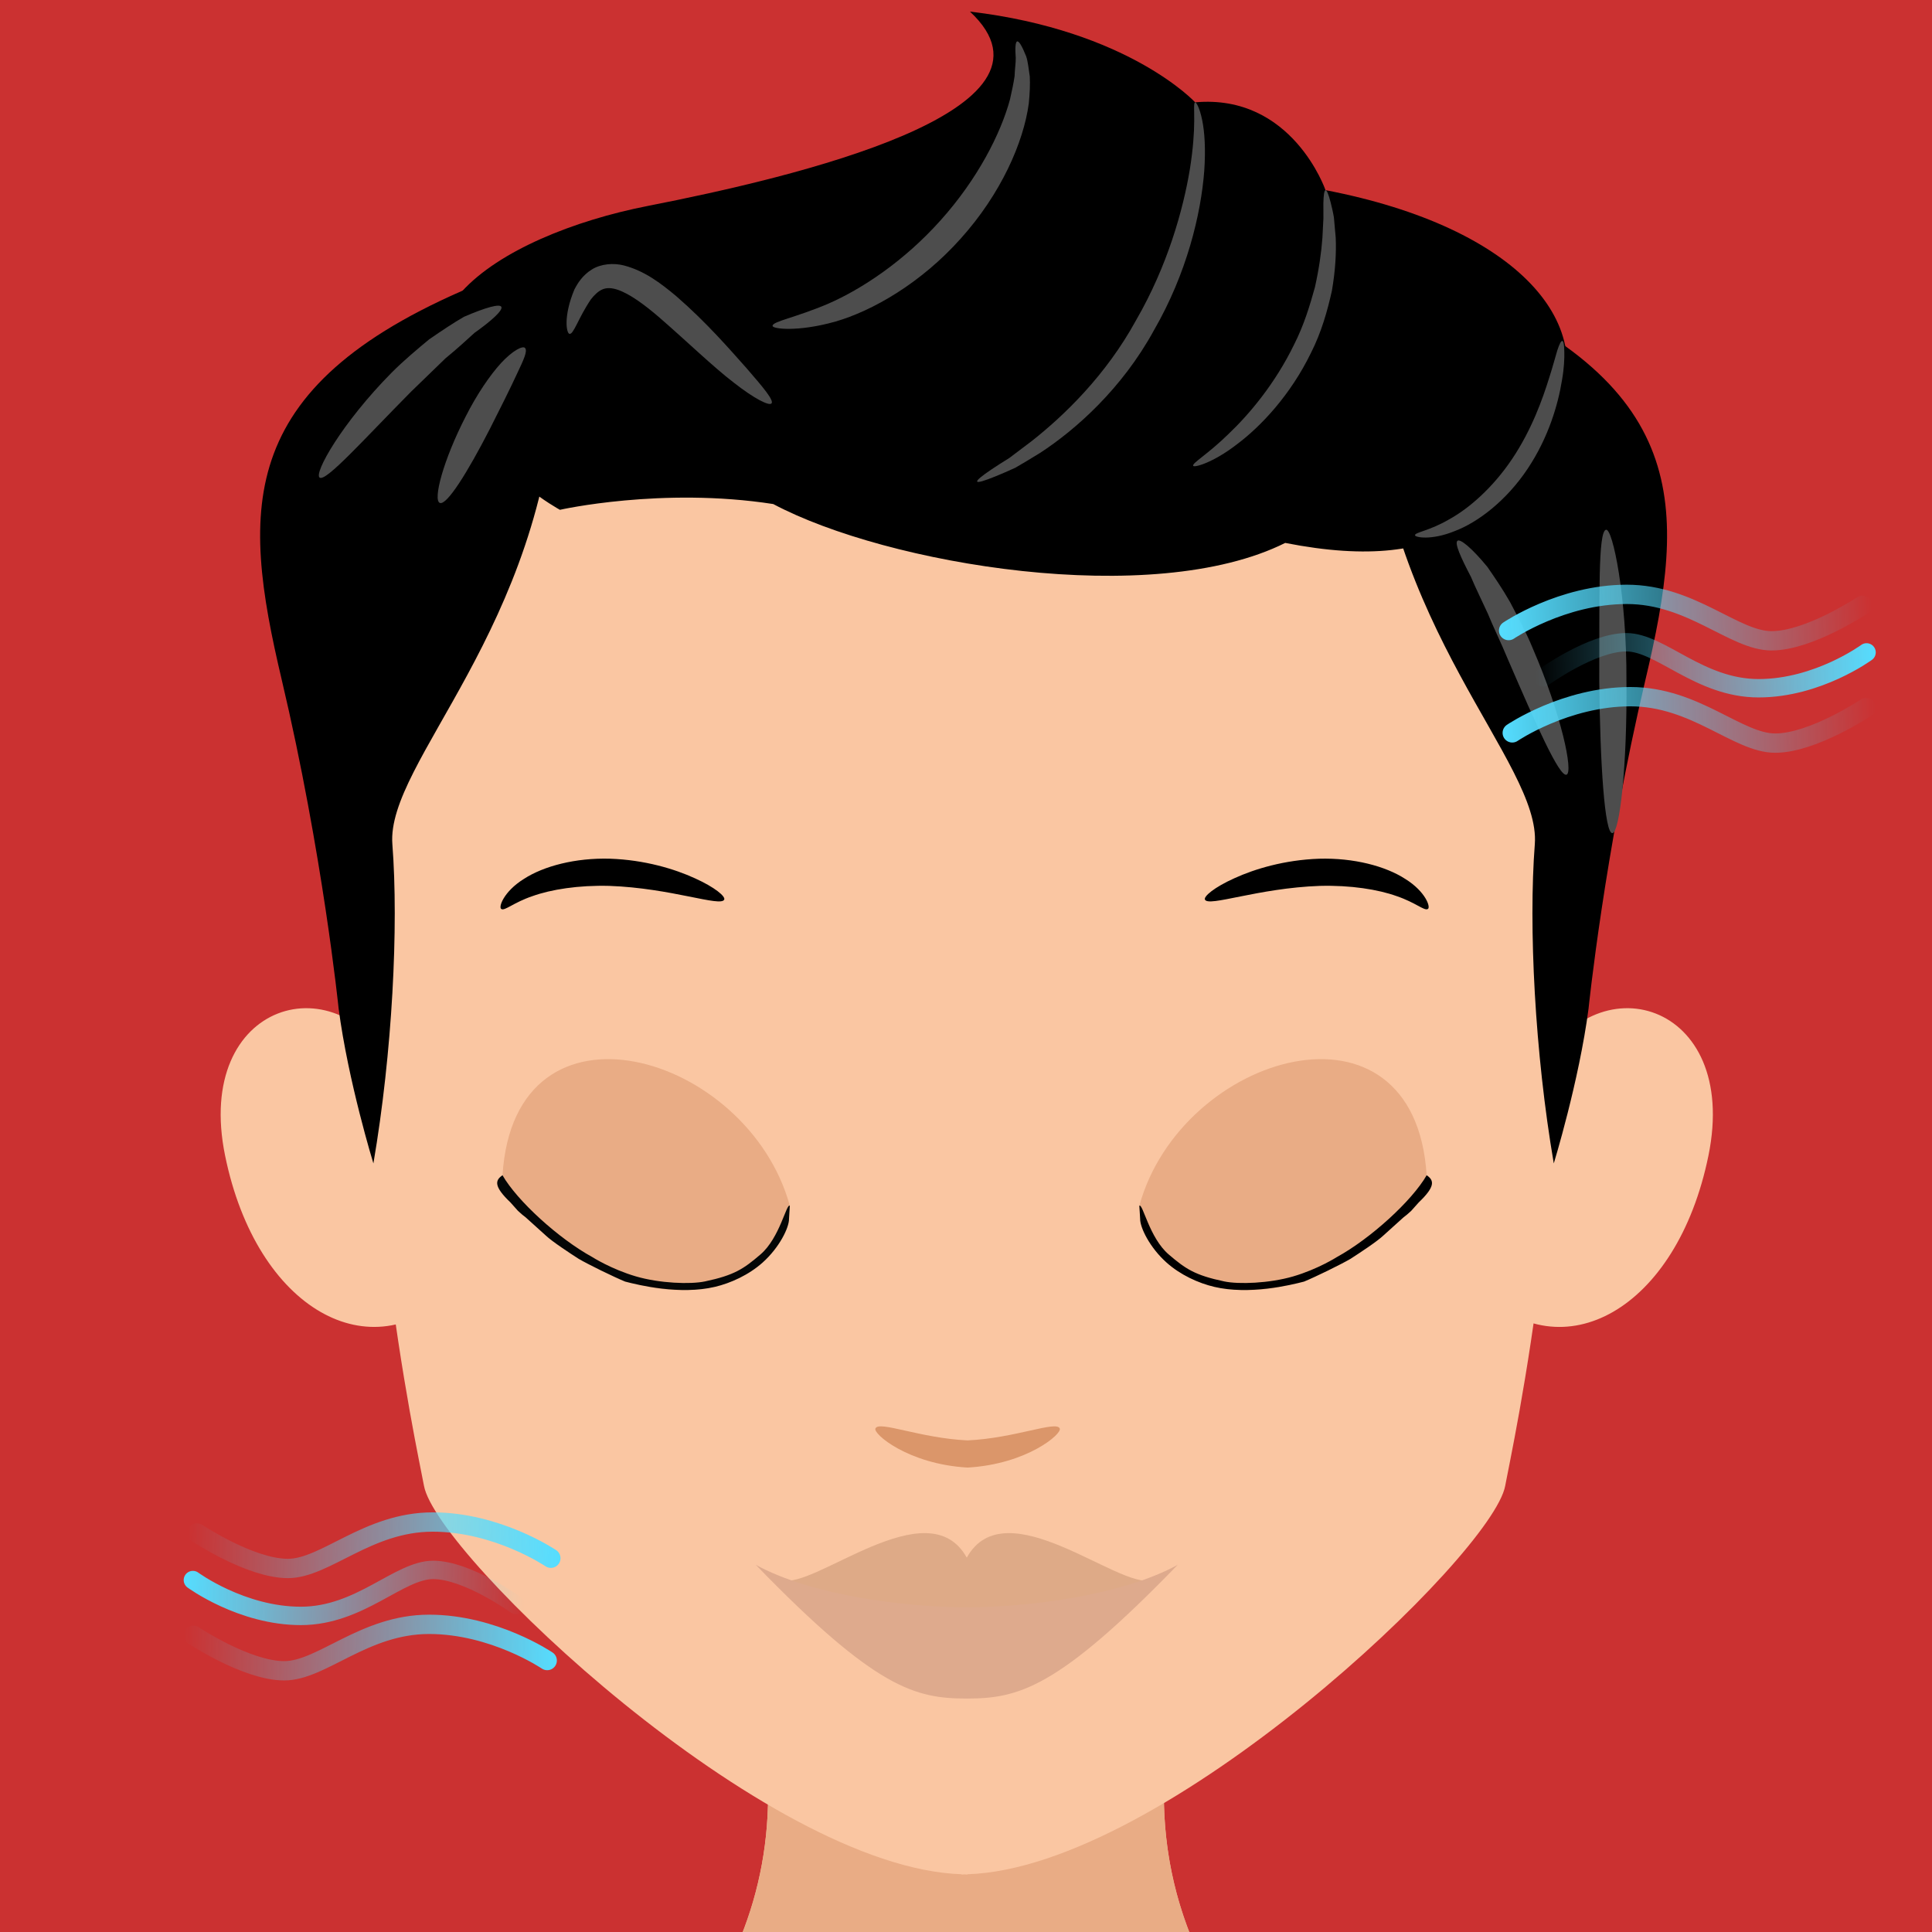 <?xml version="1.0" encoding="UTF-8" standalone="no"?>
<svg
   xmlns:osb="http://www.openswatchbook.org/uri/2009/osb"
   xmlns:dc="http://purl.org/dc/elements/1.1/"
   xmlns:cc="http://creativecommons.org/ns#"
   xmlns:rdf="http://www.w3.org/1999/02/22-rdf-syntax-ns#"
   xmlns:svg="http://www.w3.org/2000/svg"
   xmlns="http://www.w3.org/2000/svg"
   xmlns:xlink="http://www.w3.org/1999/xlink"
   xmlns:sodipodi="http://sodipodi.sourceforge.net/DTD/sodipodi-0.dtd"
   xmlns:inkscape="http://www.inkscape.org/namespaces/inkscape"
   inkscape:export-ydpi="96"
   inkscape:export-xdpi="96"
   inkscape:export-filename="/home/brayandiazc/Mediestetica/mediesteticaprototypemobile/app/assets/images/avatars/png/boy/boy_question_03/boy_question_03_answer_02.png"
   sodipodi:docname="question_03.svg"
   inkscape:version="1.0 (5b275a35d9, 2020-05-03)"
   id="svg2157"
   version="1.1"
   viewBox="0 0 132.292 132.292"
   height="500"
   width="500">
  <defs
     id="defs2151">
    <linearGradient
       id="linearGradient1325"
       inkscape:collect="always">
      <stop
         id="stop1321"
         offset="0"
         style="stop-color:#55ddff;stop-opacity:1;" />
      <stop
         id="stop1323"
         offset="1"
         style="stop-color:#55ddff;stop-opacity:0;" />
    </linearGradient>
    <linearGradient
       osb:paint="gradient"
       id="linearGradient1925">
      <stop
         id="stop1921"
         offset="0"
         style="stop-color:#ff0000;stop-opacity:1;" />
      <stop
         id="stop1923"
         offset="1"
         style="stop-color:#ff0000;stop-opacity:0;" />
    </linearGradient>
    <linearGradient
       id="linearGradient1722"
       osb:paint="gradient">
      <stop
         style="stop-color:#0000ff;stop-opacity:1;"
         offset="0"
         id="stop1898" />
      <stop
         style="stop-color:#1139ff;stop-opacity:0;"
         offset="1"
         id="stop1900" />
    </linearGradient>
    <linearGradient
       osb:paint="gradient"
       id="linearGradient1722-6">
      <stop
         id="stop1718"
         offset="0"
         style="stop-color:#ff00ff;stop-opacity:1;" />
      <stop
         id="stop1720"
         offset="1"
         style="stop-color:#1139ff;stop-opacity:0;" />
    </linearGradient>
    <clipPath
       id="clipPath3121"
       clipPathUnits="userSpaceOnUse">
      <circle
         r="50.615"
         cy="375.18"
         cx="77.632"
         id="circle3123"
         style="fill:none;fill-opacity:1;stroke:#000000;stroke-width:0.532;stroke-miterlimit:4;stroke-dasharray:none;stroke-opacity:1" />
    </clipPath>
    <clipPath
       id="clipPath3127"
       clipPathUnits="userSpaceOnUse">
      <circle
         r="50.704"
         cy="230.854"
         cx="66.146"
         id="circle3129"
         style="fill:none;fill-opacity:1;stroke:#000000;stroke-width:0.356;stroke-miterlimit:4;stroke-dasharray:none;stroke-opacity:1" />
    </clipPath>
    <clipPath
       id="clipPath1167"
       clipPathUnits="userSpaceOnUse">
      <ellipse
         ry="28.57"
         rx="28.57"
         cy="746.682"
         cx="351.952"
         id="ellipse1169"
         style="fill:none;fill-opacity:1;stroke:#fefefe;stroke-width:0.64;stroke-miterlimit:4;stroke-dasharray:none;stroke-opacity:1" />
    </clipPath>
    <clipPath
       id="clipPath3121-2"
       clipPathUnits="userSpaceOnUse">
      <circle
         r="50.615"
         cy="375.18"
         cx="77.632"
         id="circle3123-5"
         style="fill:none;fill-opacity:1;stroke:#000000;stroke-width:0.532;stroke-miterlimit:4;stroke-dasharray:none;stroke-opacity:1" />
    </clipPath>
    <clipPath
       id="clipPath1447"
       clipPathUnits="userSpaceOnUse">
      <rect
         y="110.589"
         x="603.548"
         height="68.849"
         width="64.733"
         id="rect1449"
         style="fill:none;fill-opacity:1;fill-rule:nonzero;stroke:#ac9393;stroke-width:0;stroke-miterlimit:4;stroke-dasharray:none;stroke-opacity:1" />
    </clipPath>
    <clipPath
       id="clipPath960"
       clipPathUnits="userSpaceOnUse">
      <rect
         y="-225.954"
         x="-106.892"
         height="59.796"
         width="55.033"
         id="rect962"
         style="opacity:0.723;fill:#800080;fill-opacity:1;fill-rule:nonzero;stroke:#505050;stroke-width:0.079;stroke-miterlimit:4;stroke-dasharray:none;stroke-opacity:1" />
    </clipPath>
    <linearGradient
       gradientTransform="translate(162.655,-19.003)"
       gradientUnits="userSpaceOnUse"
       y2="61.358"
       x2="-34.457"
       y1="62.218"
       x1="-60.023"
       id="linearGradient1327"
       xlink:href="#linearGradient1325"
       inkscape:collect="always" />
    <linearGradient
       gradientTransform="matrix(-0.914,0,0,-0.99,73.579,106.259)"
       gradientUnits="userSpaceOnUse"
       y2="61.358"
       x2="-34.457"
       y1="62.218"
       x1="-60.023"
       id="linearGradient1327-9"
       xlink:href="#linearGradient1325"
       inkscape:collect="always" />
    <linearGradient
       gradientTransform="translate(162.904,-11.997)"
       gradientUnits="userSpaceOnUse"
       y2="61.358"
       x2="-34.457"
       y1="62.218"
       x1="-60.023"
       id="linearGradient1327-3"
       xlink:href="#linearGradient1325"
       inkscape:collect="always" />
    <linearGradient
       gradientTransform="matrix(-1,0,0,1,-21.885,51.524)"
       gradientUnits="userSpaceOnUse"
       y2="61.358"
       x2="-34.457"
       y1="62.218"
       x1="-60.023"
       id="linearGradient1327-3-2"
       xlink:href="#linearGradient1325"
       inkscape:collect="always" />
    <linearGradient
       gradientTransform="matrix(0.914,0,0,-0.99,67.441,169.779)"
       gradientUnits="userSpaceOnUse"
       y2="61.358"
       x2="-34.457"
       y1="62.218"
       x1="-60.023"
       id="linearGradient1327-9-0"
       xlink:href="#linearGradient1325"
       inkscape:collect="always" />
    <linearGradient
       gradientTransform="matrix(-1,0,0,1,-21.636,44.518)"
       gradientUnits="userSpaceOnUse"
       y2="61.358"
       x2="-34.457"
       y1="62.218"
       x1="-60.023"
       id="linearGradient1327-4"
       xlink:href="#linearGradient1325"
       inkscape:collect="always" />
  </defs>
  <sodipodi:namedview
     inkscape:document-rotation="0"
     inkscape:guide-bbox="true"
     showguides="false"
     inkscape:snap-global="true"
     inkscape:bbox-paths="true"
     inkscape:bbox-nodes="true"
     inkscape:snap-bbox="true"
     inkscape:snap-page="true"
     inkscape:window-maximized="1"
     inkscape:window-y="27"
     inkscape:window-x="0"
     inkscape:window-height="836"
     inkscape:window-width="1600"
     units="px"
     showgrid="false"
     inkscape:current-layer="layer2"
     inkscape:document-units="px"
     inkscape:cy="157.24794"
     inkscape:cx="341.6476"
     inkscape:zoom="0.70710678"
     inkscape:pageshadow="2"
     inkscape:pageopacity="0.0"
     borderopacity="1.0"
     bordercolor="#666666"
     pagecolor="#ffffff"
     id="base">
    <sodipodi:guide
       inkscape:locked="false"
       id="guide3142"
       orientation="1,0"
       position="-45.357,54.807" />
    <sodipodi:guide
       inkscape:locked="false"
       id="guide3144"
       orientation="0,1"
       position="135.693,148.734" />
    <sodipodi:guide
       inkscape:locked="false"
       id="guide3146"
       orientation="0,1"
       position="160.262,-8.693" />
    <sodipodi:guide
       inkscape:locked="false"
       id="guide3148"
       orientation="1,0"
       position="202.028,132.292" />
    <sodipodi:guide
       inkscape:color="rgb(0,0,255)"
       inkscape:label=""
       inkscape:locked="false"
       id="guide3150"
       orientation="1,0"
       position="-45.357,108.29" />
    <sodipodi:guide
       inkscape:color="rgb(0,0,255)"
       inkscape:label=""
       inkscape:locked="false"
       id="guide3152"
       orientation="0,1"
       position="-48.003,-12.851" />
    <inkscape:grid
       id="grid3154"
       type="xygrid" />
  </sodipodi:namedview>
  <g
     style="display:inline"
     transform="translate(0,-164.708)"
     id="layer1"
     inkscape:groupmode="layer"
     inkscape:label="00.BASE">
    <rect
       transform="translate(0,164.708)"
       y="-3.376465e-06"
       x="-3.376465e-06"
       height="132.292"
       width="132.292"
       id="rect2804-4"
       style="display:inline;fill:#cb3131;fill-opacity:1;stroke:none;stroke-width:1.745;stroke-miterlimit:4;stroke-dasharray:none;stroke-opacity:1" />
  </g>
  <g
     style="display:inline"
     inkscape:label="00.BOY"
     id="layer2"
     inkscape:groupmode="layer">
    <path
       inkscape:connector-curvature="0"
       id="path302-8-4-3"
       style="fill:#fac6a2;fill-opacity:1;fill-rule:nonzero;stroke:none;stroke-width:0.141"
       d="M 126.339,180.825 C 124.703,157.79 76.828,151.629 79.827,120.059 l -13.683,1.707 -13.683,-1.707 c 3.001,31.571 -44.876,37.731 -46.509,60.766 7.297,7.898 36.712,27.168 60.139,27.397 v 0.006 l 0.052,-0.003 0.055,0.003 v -0.006 c 22.56,-0.229 52.842,-19.499 60.139,-27.397" />
    <path
       inkscape:connector-curvature="0"
       id="path304-2-3-1"
       style="fill:#fac6a2;fill-opacity:1;fill-rule:nonzero;stroke:none;stroke-width:0.141"
       d="m 105.313,73.398 c 3.789,-7.683 13.837,-4.876 11.672,5.729 -2.165,10.604 -10.05,14.824 -15.568,9.307 -0.109,-3.355 3.896,-15.035 3.896,-15.035" />
    <path
       inkscape:connector-curvature="0"
       id="path306-4-5"
       style="fill:#fac6a2;fill-opacity:1;fill-rule:nonzero;stroke:none;stroke-width:0.141"
       d="M 27.084,73.398 C 23.296,65.715 13.248,68.522 15.412,79.126 17.576,89.731 25.461,93.95 30.979,88.433 31.088,85.078 27.084,73.398 27.084,73.398" />
    <path
       inkscape:connector-curvature="0"
       id="path308-2-77"
       style="fill:#ebc6ad;fill-opacity:1;fill-rule:nonzero;stroke:none;stroke-width:0.141"
       d="m 50.721,132.655 c -0.001,-0.001 -0.004,-0.003 -0.006,-0.004 1.267,-3.142 1.96,-6.587 1.875,-10.419 0.085,3.834 -0.603,7.281 -1.87,10.424 m 30.809,-0.096 c -1.474,-3.7 -2.148,-7.823 -1.703,-12.501 v 0 c -0.443,4.678 0.236,8.796 1.71,12.497 -0.003,10e-4 -0.004,0.003 -0.007,0.004 M 52.59,122.206 c 0,-0.006 -0.001,-0.011 -0.001,-0.017 0,0.006 0.001,0.011 0.001,0.017" />
    <path
       inkscape:connector-curvature="0"
       id="path310-1-2-7"
       style="fill:#e9ac85;fill-opacity:1;fill-rule:nonzero;stroke:none;stroke-width:0.141"
       d="m 66.253,138.583 -0.205,-0.01 -0.203,0.01 v -0.02 c -4.43,-0.14 -9.835,-2.563 -15.124,-5.908 1.267,-3.143 1.954,-6.59 1.87,-10.424 0,-0.008 0,-0.017 0,-0.025 0,-0.006 -0.001,-0.011 -0.001,-0.017 -0.016,-0.698 -0.058,-1.408 -0.127,-2.131 v 0 l 13.683,1.707 13.683,-1.707 c -0.445,4.678 0.229,8.801 1.703,12.501 -5.339,3.396 -10.806,5.863 -15.277,6.004 v 0.02" />
    <path
       inkscape:connector-curvature="0"
       id="path312-0-8"
       style="fill:#fac6a2;fill-opacity:1;fill-rule:nonzero;stroke:none;stroke-width:0.141"
       d="m 66.122,13.451 v -0.003 h -0.145 v 0.003 C 9.351,13.597 28.169,96.983 29.032,101.74 c 0.856,4.715 23.345,26.172 36.813,26.597 v 0.021 l 0.203,-0.011 0.205,0.011 v -0.021 C 79.72,127.912 102.211,106.455 103.067,101.74 103.929,96.983 122.748,13.597 66.122,13.451" />
    <path
       inkscape:connector-curvature="0"
       id="path316-0-6-33"
       style="fill:#000000;fill-opacity:1;fill-rule:nonzero;stroke:none;stroke-width:0.141"
       d="m 82.507,61.597 c -0.096,-0.213 0.633,-0.839 2.018,-1.461 1.374,-0.63 3.43,-1.255 5.799,-1.336 2.367,-0.068 4.547,0.506 5.901,1.385 1.401,0.868 1.765,1.964 1.539,2.06 -0.236,0.138 -0.843,-0.449 -2.127,-0.883 -1.267,-0.456 -3.147,-0.758 -5.263,-0.702 -4.245,0.15 -7.643,1.47 -7.868,0.936" />
    <path
       inkscape:connector-curvature="0"
       id="path324-5-3-8"
       style="fill:#000000;fill-opacity:1;fill-rule:nonzero;stroke:none;stroke-width:0.141"
       d="m 49.59,61.598 c -0.225,0.531 -3.623,-0.788 -7.867,-0.938 -2.115,-0.056 -3.996,0.246 -5.264,0.702 -1.282,0.433 -1.891,1.022 -2.125,0.884 -0.227,-0.097 0.14,-1.193 1.538,-2.062 1.354,-0.88 3.536,-1.453 5.901,-1.385 2.369,0.08 4.425,0.706 5.799,1.336 1.385,0.623 2.114,1.248 2.018,1.463" />
    <path
       inkscape:connector-curvature="0"
       id="path330-5-2"
       style="fill:#db966a;fill-opacity:1;fill-rule:nonzero;stroke:none;stroke-width:0.141"
       d="m 59.946,97.812 c 0.226,-0.554 3.04,0.665 6.308,0.818 3.267,-0.154 6.083,-1.371 6.309,-0.818 0.198,0.342 -2.215,2.444 -6.309,2.679 -4.092,-0.234 -6.507,-2.337 -6.308,-2.679" />
    <path
       inkscape:connector-curvature="0"
       id="path332-2-8-8"
       style="fill:#deaa87;fill-opacity:1;fill-rule:nonzero;stroke:none;stroke-width:0.141"
       d="m 66.253,110.524 c 1.025,-0.024 9.157,-0.287 12.604,-2.326 -2.22,0.664 -10.011,-6.309 -12.658,-1.539 -2.648,-4.77 -10.441,2.203 -12.658,1.539 3.444,2.039 11.576,2.302 12.603,2.326 v 0.003 l 0.055,-0.001 0.054,0.001 v -0.003" />
    <path
       inkscape:connector-curvature="0"
       id="path334-1-7-4"
       style="fill:#deaa8d;fill-opacity:1;fill-rule:nonzero;stroke:none;stroke-width:0.141"
       d="m 66.199,110.057 c -4.331,0 -10.712,-0.85 -14.445,-2.907 8.225,8.495 10.929,9.156 14.445,9.156 3.515,0 6.219,-0.661 14.442,-9.156 -3.732,2.057 -10.114,2.907 -14.442,2.907" />
    <path
       inkscape:connector-curvature="0"
       id="path344-7-4"
       style="fill:#000000;fill-opacity:1;fill-rule:nonzero;stroke:none;stroke-width:0.141"
       d="m 23.187,69.06 c 0.65,4.976 2.381,10.604 2.381,10.604 1.299,-7.576 1.734,-16.231 1.299,-21.858 -0.432,-5.626 10.39,-14.714 11.254,-31.811 -3.462,-1.3 -4.977,-6.71 -4.977,-6.71 -17.097,6.926 -16.665,15.367 -13.851,27.268 2.813,11.902 3.894,22.507 3.894,22.507" />
    <path
       inkscape:connector-curvature="0"
       id="path346-4-68"
       style="fill:#000000;fill-opacity:1;fill-rule:nonzero;stroke:none;stroke-width:0.141"
       d="m 108.775,69.06 c -0.65,4.976 -2.381,10.604 -2.381,10.604 -1.299,-7.576 -1.733,-16.231 -1.299,-21.858 0.433,-5.626 -10.388,-14.714 -11.254,-31.811 3.464,-1.3 4.979,-6.71 4.979,-6.71 17.097,6.926 16.665,15.367 13.849,27.268 -2.811,11.902 -3.894,22.507 -3.894,22.507" />
    <path
       inkscape:connector-curvature="0"
       id="path348-0-0-7"
       style="fill:#000000;fill-opacity:1;fill-rule:nonzero;stroke:none;stroke-width:0.11"
       d="M 34.553,30.274 C 23.731,22.387 34.28,16.077 44.344,14.104 54.406,12.133 73.721,7.597 66.417,0.794 c 10.874,1.282 15.42,6.212 15.42,6.212 6.654,-0.592 8.926,6.014 8.926,6.014 13.31,2.564 18.989,9.367 15.582,15.578 -3.409,6.212 -6.817,10.846 -18.341,8.578 -9.087,4.536 -27.267,1.48 -35.057,-2.662 -7.628,-1.183 -14.608,0.395 -14.608,0.395 0,0 -4.814,-2.662 -3.786,-4.635" />
    <path
       inkscape:connector-curvature="0"
       id="path352-8-6"
       style="fill:#4d4d4d;fill-opacity:1;fill-rule:nonzero;stroke:none;stroke-width:0.141"
       d="m 21.888,32.704 c -0.417,-0.288 1.518,-3.738 4.937,-7.196 0.857,-0.857 1.757,-1.603 2.566,-2.275 0.881,-0.607 1.68,-1.137 2.375,-1.539 1.517,-0.655 2.467,-0.912 2.566,-0.678 0.1,0.237 -0.634,0.918 -1.84,1.776 -0.563,0.518 -1.234,1.124 -1.999,1.755 -0.723,0.7 -1.518,1.47 -2.351,2.278 -3.277,3.313 -5.829,6.182 -6.253,5.878" />
    <path
       inkscape:connector-curvature="0"
       id="path354-6-8"
       style="fill:#4d4d4d;fill-opacity:1;fill-rule:nonzero;stroke:none;stroke-width:0.141"
       d="m 30.112,34.435 c -0.469,-0.201 0.22,-2.889 1.775,-5.915 0.768,-1.514 1.649,-2.813 2.426,-3.664 0.796,-0.86 1.494,-1.209 1.641,-1.025 0.185,0.212 -0.106,0.82 -0.555,1.769 -0.45,0.973 -1.107,2.296 -1.858,3.774 -1.512,2.943 -2.953,5.266 -3.428,5.061" />
    <path
       inkscape:connector-curvature="0"
       id="path356-4-19"
       style="fill:#4d4d4d;fill-opacity:1;fill-rule:nonzero;stroke:none;stroke-width:0.141"
       d="m 52.833,27.619 c -0.154,0.199 -1.176,-0.311 -2.587,-1.418 -1.421,-1.086 -3.187,-2.807 -5.154,-4.511 -0.977,-0.835 -1.975,-1.577 -2.82,-1.857 -0.421,-0.134 -0.736,-0.136 -1.018,-0.018 -0.288,0.119 -0.562,0.387 -0.792,0.682 -0.875,1.292 -1.192,2.446 -1.477,2.36 -0.191,-0.045 -0.426,-1.176 0.343,-3.027 0.232,-0.45 0.562,-0.979 1.186,-1.37 0.626,-0.4 1.495,-0.463 2.193,-0.287 1.415,0.364 2.522,1.209 3.589,2.098 2.104,1.826 3.683,3.663 4.853,4.975 1.149,1.323 1.846,2.167 1.683,2.374" />
    <path
       inkscape:connector-curvature="0"
       id="path358-7-8-40"
       style="fill:#4d4d4d;fill-opacity:1;fill-rule:nonzero;stroke:none;stroke-width:0.098"
       d="m 90.762,13.02 c 0.088,-0.015 0.208,0.281 0.353,0.841 0.068,0.28 0.157,0.624 0.223,1.028 0.036,0.41 0.078,0.876 0.124,1.391 0.047,1.035 -0.027,2.276 -0.263,3.637 -0.3,1.343 -0.709,2.821 -1.431,4.244 -1.398,2.876 -3.415,5.023 -5.07,6.262 -1.649,1.278 -2.945,1.614 -2.996,1.472 -0.088,-0.185 0.998,-0.784 2.408,-2.168 1.423,-1.349 3.197,-3.448 4.5,-6.13 0.677,-1.328 1.085,-2.69 1.429,-3.931 0.281,-1.259 0.444,-2.414 0.513,-3.397 0.025,-0.493 0.048,-0.939 0.068,-1.332 -0.001,-0.395 -0.002,-0.736 -0.003,-1.015 0.012,-0.562 0.059,-0.885 0.146,-0.9" />
    <path
       inkscape:connector-curvature="0"
       id="path360-0-0-7"
       style="fill:#4d4d4d;fill-opacity:1;fill-rule:nonzero;stroke:none;stroke-width:0.141"
       d="m 52.902,22.319 c -0.027,-0.311 1.549,-0.556 3.825,-1.529 2.262,-0.988 5.165,-2.89 7.681,-5.706 2.525,-2.813 4.107,-5.912 4.746,-8.261 0.136,-0.587 0.248,-1.13 0.319,-1.605 0.015,-0.473 0.083,-0.899 0.08,-1.239 -0.051,-0.671 -0.027,-1.099 0.093,-1.142 0.119,-0.045 0.334,0.302 0.623,1.028 0.119,0.364 0.162,0.826 0.245,1.373 0.027,0.538 -0.001,1.159 -0.067,1.838 -0.362,2.696 -1.919,6.207 -4.651,9.248 -2.72,3.054 -6.049,4.966 -8.619,5.704 -2.597,0.723 -4.275,0.488 -4.275,0.291" />
    <path
       inkscape:connector-curvature="0"
       id="path362-0-1"
       style="fill:#4d4d4d;fill-opacity:1;fill-rule:nonzero;stroke:none;stroke-width:0.106"
       d="m 66.91,32.972 c -0.04,-0.087 0.314,-0.38 0.982,-0.83 0.333,-0.224 0.744,-0.488 1.224,-0.784 0.45,-0.341 0.963,-0.728 1.53,-1.156 2.211,-1.743 5.072,-4.486 7.145,-8.273 2.157,-3.727 3.22,-7.555 3.683,-10.333 0.223,-1.396 0.299,-2.54 0.299,-3.327 0.007,-0.786 -0.047,-1.229 0.063,-1.262 0.073,-0.029 0.313,0.387 0.48,1.207 0.172,0.817 0.247,2.022 0.143,3.496 -0.224,2.93 -1.182,6.992 -3.449,10.915 -2.179,3.982 -5.34,6.791 -7.789,8.386 -0.629,0.386 -1.196,0.731 -1.702,1.02 -0.532,0.242 -0.993,0.442 -1.374,0.595 -0.76,0.309 -1.194,0.434 -1.235,0.346" />
    <path
       inkscape:connector-curvature="0"
       id="path364-4-6-0"
       style="fill:#4d4d4d;fill-opacity:1;fill-rule:nonzero;stroke:none;stroke-width:0.095"
       d="m 106.976,23.345 c 0.086,0.009 0.132,0.267 0.139,0.733 0.012,0.465 -0.014,1.138 -0.16,1.958 -0.262,1.633 -0.914,3.915 -2.359,6.073 -1.438,2.158 -3.386,3.656 -4.991,4.259 -1.609,0.657 -2.737,0.425 -2.714,0.277 -0.003,-0.197 0.988,-0.293 2.333,-1.08 1.355,-0.74 3.007,-2.178 4.328,-4.155 1.325,-1.981 2.067,-4.056 2.538,-5.575 0.247,-0.759 0.404,-1.39 0.54,-1.826 0.14,-0.434 0.259,-0.673 0.346,-0.664" />
    <path
       inkscape:connector-curvature="0"
       id="path366-1-7-3"
       style="fill:#4d4d4d;fill-opacity:1;fill-rule:nonzero;stroke:none;stroke-width:0.141"
       d="m 107.263,53.046 c -0.493,0.16 -2.097,-3.471 -4.017,-7.913 -0.459,-1.124 -0.973,-2.143 -1.368,-3.116 -0.431,-0.946 -0.85,-1.778 -1.155,-2.513 -0.715,-1.37 -1.128,-2.297 -0.926,-2.472 0.182,-0.164 0.983,0.487 2.049,1.785 0.465,0.674 1.028,1.485 1.563,2.427 0.493,0.956 1.076,2.001 1.543,3.146 1.971,4.555 2.797,8.503 2.312,8.657" />
    <path
       inkscape:connector-curvature="0"
       id="path368-9-2-13"
       style="fill:#4d4d4d;fill-opacity:1;fill-rule:nonzero;stroke:none;stroke-width:0.141"
       d="m 110.398,57.049 c -0.517,-0.011 -0.833,-4.667 -0.89,-10.384 0.024,-5.741 -0.09,-10.266 0.459,-10.391 0.46,-0.124 1.433,4.619 1.402,10.37 0.057,5.763 -0.46,10.417 -0.971,10.405" />
    <g
       transform="translate(107.763,22.158)"
       id="g958">
      <path
         inkscape:connector-curvature="0"
         id="path594-2-3-2"
         style="display:inline;fill:#e9ac85;fill-opacity:1;fill-rule:nonzero;stroke:none;stroke-width:0.141"
         d="M -53.68,60.405 C -56.554,49.938 -72.533,45.27 -73.353,58.314 c 6.223,10.711 19.116,9.578 19.673,2.09" />
      <path
         inkscape:connector-curvature="0"
         id="path592-4-9-7-5-3-1-4"
         style="display:inline;fill:#040606;fill-opacity:1;fill-rule:nonzero;stroke:none;stroke-width:0.166"
         d="m -53.735,61.296 c 0.007,0.619 -0.672,1.981 -1.803,2.993 -0.949,0.85 -2.189,1.414 -3.273,1.67 -2.376,0.56 -5.21,-0.115 -6.149,-0.362 -0.751,-0.307 -2.547,-1.185 -3.182,-1.559 -0.604,-0.39 -1.803,-1.172 -2.255,-1.601 0,0 -0.997,-0.902 -1.366,-1.233 l -0.231,-0.182 -0.301,-0.267 -0.513,-0.575 c -1.156,-1.102 -1.061,-1.517 -0.546,-1.865 0.995,1.744 3.839,4.338 6.149,5.604 0,0 1.294,0.827 2.987,1.323 1.632,0.477 3.734,0.553 4.725,0.344 2.011,-0.424 2.645,-0.856 3.802,-1.847 1.33,-1.14 1.777,-3.52 2.01,-3.333"
         sodipodi:nodetypes="csscccccccccsssc" />
    </g>
    <g
       transform="matrix(-1,0,0,1,24.335,22.158)"
       id="g958-4"
       style="display:inline">
      <path
         inkscape:connector-curvature="0"
         id="path594-2-3-2-8"
         style="display:inline;fill:#e9ac85;fill-opacity:1;fill-rule:nonzero;stroke:none;stroke-width:0.141"
         d="M -53.68,60.405 C -56.554,49.938 -72.533,45.27 -73.353,58.314 c 6.223,10.711 19.116,9.578 19.673,2.09" />
      <path
         inkscape:connector-curvature="0"
         id="path592-4-9-7-5-3-1-4-0"
         style="display:inline;fill:#000000;fill-opacity:1;fill-rule:nonzero;stroke:none;stroke-width:0.166"
         d="m -53.735,61.296 c 0.007,0.619 -0.672,1.981 -1.803,2.993 -0.949,0.85 -2.189,1.414 -3.273,1.67 -2.376,0.56 -5.21,-0.115 -6.149,-0.362 -0.751,-0.307 -2.547,-1.185 -3.182,-1.559 -0.604,-0.39 -1.803,-1.172 -2.255,-1.601 0,0 -0.997,-0.902 -1.366,-1.233 l -0.231,-0.182 -0.301,-0.267 -0.513,-0.575 c -1.156,-1.102 -1.061,-1.517 -0.546,-1.865 0.995,1.744 3.839,4.338 6.149,5.604 0,0 1.294,0.827 2.987,1.323 1.632,0.477 3.734,0.553 4.725,0.344 2.011,-0.424 2.645,-0.856 3.802,-1.847 1.33,-1.14 1.777,-3.52 2.01,-3.333"
         sodipodi:nodetypes="csscccccccccsssc" />
    </g>
  </g>
  <g
     style="display:none;opacity:1"
     inkscape:label="00.LUPA"
     id="layer4"
     inkscape:groupmode="layer">
    <g
       transform="matrix(1.458,0,0,1.458,-243.074,48.796)"
       id="g1212"
       style="display:inline;opacity:1">
      <ellipse
         style="fill:#fefefe;fill-opacity:1;stroke:#fefefe;stroke-width:0.339;stroke-miterlimit:4;stroke-dasharray:none;stroke-opacity:1"
         id="path1171"
         cx="226.818"
         cy="32.359"
         rx="15.705"
         ry="15.705" />
      <g
         transform="matrix(0.486,0,0,0.486,55.703,-330.67)"
         id="g1893-2-0"
         clip-path="url(#clipPath1167)">
        <path
           d="m 285.333,564.858 c -5.466,-19.976 60.639,-28.203 65.773,-1.779 -45.204,7.987 -65.773,1.779 -65.773,1.779"
           style="fill:#000000;fill-opacity:1;fill-rule:nonzero;stroke:none;stroke-width:0.416"
           id="path572-7-6-9"
           inkscape:connector-curvature="0" />
        <path
           d="m 408.015,695.046 c 8.27,-16.778 30.217,-10.645 25.486,12.51 -4.724,23.161 -21.943,32.375 -33.994,20.324 -0.234,-7.327 8.508,-32.835 8.508,-32.835"
           style="fill:#fac6a2;fill-opacity:1;fill-rule:nonzero;stroke:none;stroke-width:0.308"
           id="path574-2-2-9"
           inkscape:connector-curvature="0" />
        <path
           d="m 237.175,695.046 c -8.272,-16.778 -30.216,-10.645 -25.488,12.51 4.725,23.161 21.945,32.375 33.996,20.324 0.234,-7.327 -8.508,-32.835 -8.508,-32.835"
           style="fill:#fac6a2;fill-opacity:1;fill-rule:nonzero;stroke:none;stroke-width:0.308"
           id="path576-2-0-7-9"
           inkscape:connector-curvature="0" />
        <path
           d="M 453.927,929.647 C 450.363,879.347 345.808,865.893 352.361,796.945 l -29.883,3.731 -29.882,-3.731 c 6.549,68.948 -98.002,82.402 -101.57,132.702 15.938,17.25 89.055,59.684 131.335,59.835 v 0.006 h 0.117 0.118 v -0.006 c 42.278,-0.151 115.398,-42.585 131.331,-59.835"
           style="fill:#fac6a2;fill-opacity:1;fill-rule:nonzero;stroke:none;stroke-width:0.308"
           id="path578-99-5-0"
           inkscape:connector-curvature="0" />
        <path
           d="m 288.793,824.457 c -0.003,-0.003 -0.005,-0.005 -0.01,-0.01 3.24,-8.039 4.758,-16.982 3.85,-27.136 0.909,10.158 -0.599,19.106 -3.838,27.145 m 67.287,-0.213 c -2.891,-7.259 -4.373,-15.261 -3.94,-24.219 -0.431,8.958 1.061,16.951 3.952,24.213 -0.004,0.003 -0.01,0.003 -0.01,0.005 m -3.938,-24.259 c 0,-0.02 0.003,-0.035 0.003,-0.056 0,0.02 0,0.035 -0.003,0.056 m 0.005,-0.139 c 0,-0.003 0,-0.005 0,-0.01 0,0.003 0,0.005 0,0.01 m -59.52,-2.55 c -0.003,-0.03 -0.005,-0.062 -0.01,-0.092 0.003,0.035 0.005,0.059 0.01,0.092 m -0.01,-0.123 c -0.003,-0.03 -0.005,-0.059 -0.01,-0.086 0.003,0.03 0.005,0.059 0.01,0.086 m -0.01,-0.114 c -0.004,-0.035 -0.005,-0.077 -0.01,-0.114 v 0 c 0.004,0.035 0.005,0.077 0.01,0.114"
           style="fill:#ad6d45;fill-opacity:1;fill-rule:nonzero;stroke:none;stroke-width:0.308"
           id="path580-2-0-8"
           inkscape:connector-curvature="0" />
        <path
           d="m 322.714,837.4 -0.447,-0.02 -0.446,0.02 v -0.045 c -9.671,-0.302 -21.477,-5.594 -33.029,-12.899 3.239,-8.039 4.747,-16.988 3.838,-27.145 0,-0.003 0,-0.01 0,-0.015 -0.004,-0.035 -0.005,-0.059 -0.01,-0.092 0,-0.01 -0.003,-0.02 -0.003,-0.03 -0.003,-0.03 -0.005,-0.056 -0.01,-0.086 0,-0.01 0,-0.02 -0.003,-0.03 -0.004,-0.035 -0.005,-0.077 -0.01,-0.114 l 29.882,3.731 29.883,-3.731 c -0.093,0.974 -0.162,1.94 -0.212,2.892 0,0.003 0,0.005 0,0.01 0,0.03 -0.004,0.056 -0.005,0.084 0,0.02 0,0.035 -0.003,0.056 0,0.015 0,0.03 -0.003,0.04 -0.432,8.958 1.049,16.96 3.94,24.219 -11.663,7.416 -23.601,12.803 -33.365,13.112 v 0.045"
           style="fill:#e9ac85;fill-opacity:1;fill-rule:nonzero;stroke:none;stroke-width:0.308"
           id="path582-6-3-1"
           inkscape:connector-curvature="0" />
        <path
           d="m 322.428,564.135 v -0.01 l -0.16,0.003 -0.159,-0.003 v 0.01 c -123.66,0.32 -82.566,182.417 -80.677,192.806 1.866,10.296 50.979,57.156 80.392,58.084 v 0.045 l 0.444,-0.02 0.446,0.02 v -0.045 c 29.413,-0.928 78.527,-47.788 80.393,-58.084 1.887,-10.389 42.983,-192.485 -80.678,-192.806"
           style="fill:#fac6a2;fill-opacity:1;fill-rule:nonzero;stroke:none;stroke-width:0.308"
           id="path584-1-2-7"
           inkscape:connector-curvature="0" />
        <path
           d="m 348.522,717.007 c 1.891,-23.627 34.262,-40.168 41.352,-12.52 -8.977,25.52 -37.097,28.354 -41.352,12.52"
           style="fill:#ffffff;fill-opacity:1;fill-rule:nonzero;stroke:none;stroke-width:0.308"
           id="path586-1-0-7-8"
           inkscape:connector-curvature="0" />
        <path
           d="m 358.211,669.275 c -0.207,-0.466 1.381,-1.829 4.41,-3.192 3,-1.375 7.487,-2.741 12.662,-2.917 5.168,-0.145 9.929,1.104 12.89,3.028 3.053,1.896 3.851,4.286 3.361,4.499 -0.518,0.302 -1.844,-0.984 -4.647,-1.927 -2.766,-0.996 -6.873,-1.656 -11.493,-1.536 -9.266,0.327 -16.689,3.21 -17.182,2.044"
           style="fill:#000000;fill-opacity:1;fill-rule:nonzero;stroke:none;stroke-width:0.308"
           id="path588-51-0-0"
           inkscape:connector-curvature="0" />
        <path
           d="m 363.379,693.457 c -5.89,3.555 -11.06,9.624 -13.481,16.886 0.94,7.105 6.285,12.575 12.803,12.575 7.179,0 12.995,-6.614 12.995,-14.771 0,-7.891 -5.458,-14.28 -12.316,-14.691"
           style="fill:#280b0b;fill-opacity:1;fill-rule:nonzero;stroke:none;stroke-width:0.308"
           id="path590-4-4-5"
           inkscape:connector-curvature="0" />
        <path
           d="m 349.704,708.974 c -0.382,-0.176 -0.278,-1.227 0.262,-3.031 0.481,-1.826 1.655,-4.286 3.497,-7.148 1.903,-2.818 4.667,-5.961 8.608,-8.576 3.895,-2.55 9.408,-4.431 15.295,-3.207 2.945,0.487 5.544,2.078 7.694,3.827 0.916,1.03 1.958,1.967 2.649,3.071 0.632,1.119 1.449,2.183 1.822,3.299 0.207,0.558 0.407,1.104 0.607,1.647 l 0.293,0.802 0.173,0.524 -0.028,0.552 c -0.031,0.29 0.197,0.092 0.339,0.123 l 0.284,-0.059 c 0.092,-0.02 0.157,-0.02 0.598,-0.259 2.732,-1.446 4.798,-2.812 6.272,-3.759 1.4,-0.99 2.319,-1.53 2.674,-1.277 0.33,0.231 0.046,1.283 -0.978,2.939 -1.076,1.582 -2.948,3.651 -5.615,5.708 -0.237,0.197 -0.87,0.626 -1.489,1.045 -0.607,0.435 -1.249,0.78 -1.912,1.19 -0.663,0.407 -1.351,0.811 -2.06,1.209 l -1.089,0.614 -0.324,-0.222 -0.17,-0.577 c -0.463,-1.603 -0.947,-3.263 -1.44,-4.968 -0.139,-0.537 -0.228,-0.7 -0.324,-0.894 l -0.287,-0.626 c -0.188,-0.419 -0.382,-0.842 -0.577,-1.27 -0.367,-0.882 -1.005,-1.508 -1.477,-2.313 -0.518,-0.762 -1.27,-1.295 -1.872,-1.998 -1.483,-1.045 -3.077,-2.075 -5.02,-2.362 -3.802,-0.817 -7.888,0.231 -11.175,2.075 -3.303,1.866 -5.998,4.234 -8.1,6.426 -4.148,4.465 -6.256,7.919 -7.132,7.493"
           style="fill:#040606;fill-opacity:1;fill-rule:nonzero;stroke:none;stroke-width:0.308"
           id="path592-4-9-7-9"
           inkscape:connector-curvature="0" />
        <path
           d="m 296.014,717.007 c -1.89,-23.627 -34.263,-40.168 -41.351,-12.52 8.976,25.52 37.097,28.354 41.351,12.52"
           style="fill:#ffffff;fill-opacity:1;fill-rule:nonzero;stroke:none;stroke-width:0.308"
           id="path594-2-3-6"
           inkscape:connector-curvature="0" />
        <path
           d="m 286.325,669.278 c -0.491,1.163 -7.914,-1.721 -17.182,-2.048 -4.618,-0.12 -8.726,0.54 -11.494,1.536 -2.802,0.944 -4.127,2.229 -4.641,1.93 -0.496,-0.213 0.302,-2.606 3.357,-4.502 2.96,-1.924 7.72,-3.176 12.889,-3.028 5.174,0.176 9.66,1.542 12.664,2.917 3.026,1.363 4.616,2.726 4.407,3.195"
           style="fill:#000000;fill-opacity:1;fill-rule:nonzero;stroke:none;stroke-width:0.308"
           id="path596-3-6-7"
           inkscape:connector-curvature="0" />
        <path
           d="m 281.154,693.457 c -6.854,0.41 -12.314,6.799 -12.314,14.691 0,8.156 5.819,14.771 12.999,14.771 6.513,0 11.861,-5.47 12.801,-12.575 -2.421,-7.262 -7.593,-13.331 -13.485,-16.886"
           style="fill:#280b0b;fill-opacity:1;fill-rule:nonzero;stroke:none;stroke-width:0.308"
           id="path598-2-3-7"
           inkscape:connector-curvature="0" />
        <path
           d="m 294.83,708.977 c -0.875,0.425 -2.981,-3.031 -7.13,-7.496 -2.102,-2.193 -4.797,-4.561 -8.101,-6.426 -3.288,-1.844 -7.374,-2.892 -11.173,-2.075 -1.944,0.287 -3.539,1.317 -5.022,2.362 -0.602,0.703 -1.354,1.237 -1.872,1.998 -0.471,0.805 -1.11,1.431 -1.476,2.313 -0.195,0.429 -0.388,0.851 -0.579,1.27 l -0.287,0.626 c -0.094,0.194 -0.184,0.358 -0.322,0.894 -0.496,1.705 -0.976,3.364 -1.441,4.968 l -0.169,0.577 -0.324,0.219 -1.089,-0.614 c -0.71,-0.395 -1.396,-0.799 -2.06,-1.206 -0.661,-0.41 -1.303,-0.759 -1.912,-1.19 -0.619,-0.419 -1.252,-0.848 -1.488,-1.045 -2.666,-2.057 -4.54,-4.123 -5.617,-5.705 -1.025,-1.659 -1.309,-2.711 -0.981,-2.939 0.354,-0.256 1.277,0.284 2.677,1.277 1.476,0.944 3.54,2.31 6.273,3.756 0.439,0.237 0.505,0.24 0.599,0.259 l 0.283,0.059 c 0.141,-0.035 0.369,0.166 0.339,-0.127 l -0.03,-0.549 0.172,-0.524 0.293,-0.802 c 0.2,-0.543 0.402,-1.089 0.607,-1.647 0.374,-1.116 1.192,-2.18 1.822,-3.299 0.692,-1.104 1.734,-2.041 2.648,-3.071 2.153,-1.748 4.75,-3.34 7.696,-3.827 5.885,-1.224 11.4,0.657 15.296,3.207 3.941,2.615 6.705,5.757 8.607,8.576 1.843,2.862 3.017,5.322 3.498,7.148 0.54,1.804 0.642,2.855 0.26,3.034"
           style="fill:#040606;fill-opacity:1;fill-rule:nonzero;stroke:none;stroke-width:0.308"
           id="path600-63-5-0"
           inkscape:connector-curvature="0" />
        <path
           d="m 323.66,557.53 -0.004,-0.02 h -0.787 l -0.157,-0.003 v 0.003 h -0.237 v -0.003 l -0.114,0.003 -1.361,-0.003 -0.005,0.035 c -48.068,0.777 -101.53,39.329 -92.64,127.978 0.947,8.508 5.436,13.941 5.436,13.941 8.034,-8.508 3.15,-43.89 7.402,-55.466 4.256,-11.579 22.923,-31.194 25.757,-33.556 2.837,-2.362 10.066,0.947 14.788,-3.309 1.59,-1.431 2.463,-4.49 5.535,-4.018 2.792,0.432 20.194,3 31.686,3.466 l 0.003,0.005 c 0,0 3.625,0.253 8.07,-0.035 v -0.005 c 11.485,-0.549 28.16,-3.01 30.886,-3.432 3.071,-0.472 3.944,2.587 5.535,4.018 4.721,4.255 11.952,0.947 14.789,3.309 2.837,2.362 21.499,21.977 25.755,33.556 4.252,11.576 -0.632,46.958 7.404,55.466 0,0 4.49,-5.433 5.43,-13.941 8.924,-88.979 -44.969,-127.494 -93.171,-127.99"
           style="fill:#000000;fill-opacity:1;fill-rule:nonzero;stroke:none;stroke-width:0.308"
           id="path602-3-7-7-7"
           inkscape:connector-curvature="0" />
        <path
           d="m 308.937,748.365 c 0.492,-1.209 6.641,1.449 13.776,1.782 7.138,-0.333 13.285,-2.991 13.778,-1.782 0.434,0.746 -4.837,5.338 -13.778,5.85 -8.939,-0.515 -14.21,-5.103 -13.776,-5.85"
           style="fill:#db966a;fill-opacity:1;fill-rule:nonzero;stroke:none;stroke-width:0.308"
           id="path604-5-2-1-1"
           inkscape:connector-curvature="0" />
        <path
           d="m 322.713,776.127 c 2.241,-0.056 19.999,-0.626 27.524,-5.079 -4.845,1.446 -21.861,-13.781 -27.641,-3.364 -5.78,-10.417 -22.799,4.811 -27.641,3.364 7.521,4.453 25.28,5.023 27.52,5.079 v 0.005 l 0.121,-0.003 0.117,0.003 v -0.005"
           style="fill:#ffaaaa;fill-opacity:1;fill-rule:nonzero;stroke:none;stroke-width:0.308"
           id="path606-33-3-8"
           inkscape:connector-curvature="0" />
        <path
           d="m 322.596,775.104 c -9.456,0 -23.393,-1.853 -31.544,-6.346 17.96,18.548 23.864,19.994 31.544,19.994 7.679,0 13.581,-1.446 31.541,-19.994 -8.153,4.493 -22.088,6.346 -31.541,6.346"
           style="fill:#ffaaaa;fill-opacity:1;fill-rule:nonzero;stroke:none;stroke-width:0.308"
           id="path610-6-9-1-0"
           inkscape:connector-curvature="0" />
        <path
           d="m 302.045,559.574 c 0.359,0.555 -1.817,2.35 -4.599,5.739 -2.781,3.392 -5.939,8.613 -8.128,14.916 -2.157,6.281 -2.981,12.406 -2.461,16.578 0.145,2.149 0.799,3.636 1.25,4.727 0.593,0.928 1.001,1.579 0.847,1.832 -0.123,0.225 -0.882,0.035 -2.073,-0.833 -1.006,-0.974 -2.287,-2.757 -2.843,-5.159 -1.384,-4.78 -0.914,-11.61 1.438,-18.474 2.381,-6.883 6.305,-12.412 9.884,-15.563 3.605,-3.173 6.458,-4.157 6.684,-3.762"
           style="fill:#333333;fill-opacity:1;fill-rule:nonzero;stroke:none;stroke-width:0.308"
           id="path616-87-1-0"
           inkscape:connector-curvature="0" />
        <path
           d="m 269.663,609.745 c -1.097,0.071 -2.243,-8.884 0.873,-19.461 1.59,-5.248 4.119,-9.698 6.52,-12.427 0.612,-0.675 1.177,-1.27 1.686,-1.773 0.562,-0.463 1.068,-0.836 1.495,-1.119 0.854,-0.564 1.405,-0.768 1.597,-0.564 0.195,0.204 0.02,0.789 -0.441,1.644 -0.23,0.432 -0.535,0.925 -0.896,1.48 -0.31,0.604 -0.676,1.27 -1.093,1.986 -1.618,2.911 -3.493,7.074 -4.978,11.952 -2.904,9.797 -3.627,18.286 -4.764,18.283"
           style="fill:#333333;fill-opacity:1;fill-rule:nonzero;stroke:none;stroke-width:0.308"
           id="path618-3-0-9"
           inkscape:connector-curvature="0" />
        <path
           d="m 239.3,649.188 c -0.548,0.056 -1.402,-3.925 -1.283,-10.389 0.057,-6.454 1.168,-15.394 3.992,-24.864 2.765,-9.492 6.789,-17.568 10.263,-22.992 3.426,-5.467 6.182,-8.394 6.572,-8.119 1.141,0.734 -7.654,13.864 -12.939,32.267 -5.608,18.326 -5.559,34.059 -6.605,34.096"
           style="fill:#333333;fill-opacity:1;fill-rule:nonzero;stroke:none;stroke-width:0.308"
           id="path620-6-5-5-3"
           inkscape:connector-curvature="0" />
        <path
           d="m 333.12,606.073 c -0.2,-0.188 -0.04,-0.937 0.355,-1.943 0.107,-0.561 0.238,-1.246 0.391,-2.038 0.059,-0.817 0.127,-1.745 0.202,-2.772 0.066,-4.169 -0.643,-10.05 -1.948,-16.485 -1.328,-6.436 -2.868,-12.217 -4.092,-16.356 -1.182,-4.169 -2.236,-6.556 -1.774,-6.904 0.431,-0.342 2.521,1.779 4.451,5.856 1.975,4.046 4.017,9.902 5.4,16.599 1.355,6.692 1.67,13.022 0.819,17.611 -0.264,1.147 -0.553,2.174 -0.867,3.053 -0.432,0.873 -0.789,1.604 -1.168,2.152 -0.971,1.036 -1.566,1.418 -1.768,1.227"
           style="fill:#333333;fill-opacity:1;fill-rule:nonzero;stroke:none;stroke-width:0.308"
           id="path622-0-2-3"
           inkscape:connector-curvature="0" />
        <path
           d="m 357.262,603.112 c -0.433,-0.45 1.602,-2.624 1.445,-7.04 -0.077,-4.373 -2.003,-10.491 -5.225,-16.72 -3.231,-6.247 -7.029,-11.437 -10.069,-14.888 -3.024,-3.481 -5.393,-5.122 -5.125,-5.662 0.198,-0.484 3.317,0.386 7.126,3.596 3.795,3.161 8.233,8.421 11.682,15.091 3.434,6.642 5.182,13.568 4.479,18.764 -0.336,2.584 -1.36,4.595 -2.35,5.674 -0.974,1.116 -1.819,1.354 -1.963,1.184"
           style="fill:#333333;fill-opacity:1;fill-rule:nonzero;stroke:none;stroke-width:0.308"
           id="path624-9-2-6"
           inkscape:connector-curvature="0" />
        <path
           d="m 375.223,609.748 c -0.314,-0.546 1.896,-1.989 1.961,-5.779 0.219,-3.722 -1.277,-9.162 -3.645,-14.829 -2.393,-5.689 -5.184,-10.602 -7.358,-14.028 -2.159,-3.451 -3.83,-5.325 -3.485,-5.791 0.309,-0.45 2.846,0.811 5.76,4.033 2.917,3.188 6.278,8.144 8.832,14.216 2.51,6.047 3.805,12.193 2.741,16.821 -0.463,2.294 -1.73,4.021 -2.818,4.78 -1.089,0.799 -1.893,0.774 -1.989,0.577"
           style="fill:#333333;fill-opacity:1;fill-rule:nonzero;stroke:none;stroke-width:0.308"
           id="path626-87-3-7-3"
           inkscape:connector-curvature="0" />
        <path
           d="m 278.188,708.811 c 0,1.866 -1.512,3.377 -3.376,3.377 -1.863,0 -3.379,-1.511 -3.379,-3.377 0,-1.869 1.515,-3.38 3.379,-3.38 1.865,0 3.376,1.511 3.376,3.38"
           style="fill:#ffffff;fill-opacity:1;fill-rule:nonzero;stroke:none;stroke-width:0.308"
           id="path628-6-5-8"
           inkscape:connector-curvature="0" />
        <path
           d="m 360.588,708.811 c 0,1.866 -1.514,3.377 -3.377,3.377 -1.866,0 -3.379,-1.511 -3.379,-3.377 0,-1.869 1.513,-3.38 3.379,-3.38 1.863,0 3.377,1.511 3.377,3.38"
           style="fill:#ffffff;fill-opacity:1;fill-rule:nonzero;stroke:none;stroke-width:0.308"
           id="path630-8-9-6"
           inkscape:connector-curvature="0" />
        <g
           transform="matrix(0.2,0,0,-0.2,-1600.575,999.232)"
           style="fill:none"
           id="g65931-8-1-43-1-2">
          <path
             inkscape:connector-curvature="0"
             id="path216-9-1-0-5-7-1"
             style="fill:#deddde;fill-opacity:1;fill-rule:nonzero;stroke:none"
             d="m 9176.602,1322.512 c 0,-16.65 -13.48,-30.17 -30.12,-30.17 -16.65,0 -30.13,13.52 -30.13,30.17 0,16.62 13.48,30.11 30.13,30.11 16.64,0 30.12,-13.49 30.12,-30.11" />
          <path
             inkscape:connector-curvature="0"
             id="path218-2-9-2-4-2-8"
             style="fill:#e9e9e9;fill-opacity:1;fill-rule:nonzero;stroke:none"
             d="m 9146.632,1292.342 c 0.01,0 0.02,0.01 0.03,0.01 -0.01,0 -0.02,-0.01 -0.03,-0.01 m 0.16,0.01 c 0.01,0 0.02,0 0.03,0 -0.01,0 -0.02,0 -0.03,0 m 0.16,0 c 0.01,0 0.01,0 0.02,0 -0.01,0 -0.01,0 -0.02,0 m 0.15,0 c 0.02,0 0.03,0 0.04,0 -0.01,0 -0.02,0 -0.04,0 m 0.18,0.01 c 0.01,0 0.01,0 0.02,0 -0.01,0 -0.02,0 -0.02,0 m 0.14,0 c 0.01,0 0.02,0 0.03,0 -0.01,0 -0.02,0 -0.03,0 m 0.16,0 c 0.01,0 0.03,0.01 0.04,0.01 -0.01,0 -0.03,-0.01 -0.04,-0.01 m 0.17,0.01 c 0.01,0 0.03,0 0.05,0 -0.02,0 -0.04,0 -0.05,0 m 0.13,0.01 c 0.02,0 0.04,0 0.06,0 -0.02,0 -0.04,0 -0.06,0 m 0.17,0 c 0.02,0.01 0.04,0.01 0.06,0.01 -0.02,0 -0.04,0 -0.06,-0.01 m 0.14,0.01 c 0.03,0 0.07,0.01 0.1,0.01 -0.03,0 -0.07,-0.01 -0.1,-0.01 m 0.15,0.01 c 0.06,0 0.11,0.01 0.16,0.01 -0.05,0 -0.1,-0.01 -0.16,-0.01 m 0.18,0.01 c 0.02,0 0.05,0.01 0.08,0.01 -0.03,0 -0.06,-0.01 -0.08,-0.01 m 0.12,0.01 c 0.04,0 0.09,0.01 0.14,0.01 -0.05,0 -0.09,-0.01 -0.14,-0.01 m 0.17,0.01 c 2.6,0.2 5.12,0.73 7.49,1.55 -2.37,-0.82 -4.88,-1.35 -7.49,-1.55 m 7.53,1.57 c 0.03,0.01 0.06,0.02 0.09,0.03 -0.03,-0.01 -0.06,-0.02 -0.09,-0.03 m 0.18,0.06 c 0.01,0 0.02,0.01 0.04,0.01 -0.02,0 -0.03,-0.01 -0.04,-0.01 m 0.16,0.06 v 0 0" />
          <path
             inkscape:connector-curvature="0"
             id="path220-1-0-6-0-8-5"
             style="fill:#cccbcb;fill-opacity:1;fill-rule:nonzero;stroke:none"
             d="m 9146.482,1292.342 c -10.77,0 -20.21,5.66 -25.53,14.15 -2.91,4.65 -4.6,10.14 -4.6,16.02 0,16.62 13.48,30.11 30.13,30.11 1.26,0 2.48,-0.1 3.71,-0.25 -3.74,-1.13 -7.16,-3.15 -9.93,-5.95 -4.45,-4.44 -7,-10.55 -7,-16.82 v -0.32 c 0,-6.3 2.55,-12.41 7,-16.86 4.44,-4.45 10.55,-6.97 16.84,-6.97 6.3,0 12.41,2.52 16.86,6.97 l 1.38,1.56 c -2.7,-9.23 -9.68,-16.62 -18.66,-19.86 v 0 c -0.04,-0.02 -0.08,-0.03 -0.12,-0.05 -0.02,0 -0.03,-0.01 -0.04,-0.01 -0.03,-0.01 -0.06,-0.02 -0.09,-0.03 -0.03,-0.01 -0.06,-0.02 -0.09,-0.03 -0.01,0 -0.02,-0.01 -0.04,-0.02 -2.37,-0.82 -4.89,-1.35 -7.49,-1.55 -0.01,0 -0.02,0 -0.03,0 -0.05,0 -0.1,-0.01 -0.14,-0.01 -0.02,0 -0.03,0 -0.04,0 -0.03,0 -0.06,-0.01 -0.08,-0.01 -0.01,0 -0.02,0 -0.02,0 -0.05,0 -0.1,-0.01 -0.16,-0.01 -0.01,0 -0.03,0 -0.05,0 -0.03,0 -0.07,-0.01 -0.1,-0.01 -0.03,0 -0.05,0 -0.08,0 -0.02,0 -0.04,0 -0.06,-0.01 -0.04,0 -0.08,0 -0.11,0 -0.02,0 -0.04,0 -0.06,0 -0.03,0 -0.05,-0.01 -0.08,-0.01 -0.02,0 -0.04,0 -0.05,0 -0.04,0 -0.08,0 -0.13,0 -0.01,0 -0.03,-0.01 -0.04,-0.01 -0.04,0 -0.09,0 -0.13,0 -0.01,0 -0.02,0 -0.03,0 -0.04,0 -0.08,0 -0.12,0 -0.01,0 -0.01,0 -0.02,0 -0.05,-0.01 -0.09,-0.01 -0.14,-0.01 -0.01,0 -0.02,0 -0.04,0 -0.04,0 -0.09,0 -0.13,0 -0.01,0 -0.01,0 -0.02,0 -0.04,0 -0.08,0 -0.13,0 -0.01,0 -0.02,0 -0.03,0 -0.04,0 -0.09,0 -0.13,0 -0.01,0 -0.02,-0.01 -0.03,-0.01 -0.05,0 -0.1,0 -0.15,0 v 0" />
          <path
             inkscape:connector-curvature="0"
             id="path222-5-3-8-13-4-0"
             style="fill:#ffffff;fill-opacity:1;fill-rule:nonzero;stroke:none"
             d="m 9168.572,1331.242 c 0,-6.09 -4.95,-11.03 -11.06,-11.03 -6.09,0 -11.02,4.94 -11.02,11.03 0,6.09 4.93,11.06 11.02,11.06 6.11,0 11.06,-4.97 11.06,-11.06" />
        </g>
        <g
           transform="matrix(0.2,0,0,-0.2,-1419.11,996.441)"
           style="fill:none"
           id="g65931-8-1-4-0-8-7">
          <path
             inkscape:connector-curvature="0"
             id="path216-9-1-0-2-2-1-1"
             style="fill:#deddde;fill-opacity:1;fill-rule:nonzero;stroke:none"
             d="m 9176.602,1322.512 c 0,-16.65 -13.48,-30.17 -30.12,-30.17 -16.65,0 -30.13,13.52 -30.13,30.17 0,16.62 13.48,30.11 30.13,30.11 16.64,0 30.12,-13.49 30.12,-30.11" />
          <path
             inkscape:connector-curvature="0"
             id="path218-2-9-2-7-39-9-8"
             style="fill:#e9e9e9;fill-opacity:1;fill-rule:nonzero;stroke:none"
             d="m 9146.632,1292.342 c 0.01,0 0.02,0.01 0.03,0.01 -0.01,0 -0.02,-0.01 -0.03,-0.01 m 0.16,0.01 c 0.01,0 0.02,0 0.03,0 -0.01,0 -0.02,0 -0.03,0 m 0.16,0 c 0.01,0 0.01,0 0.02,0 -0.01,0 -0.01,0 -0.02,0 m 0.15,0 c 0.02,0 0.03,0 0.04,0 -0.01,0 -0.02,0 -0.04,0 m 0.18,0.01 c 0.01,0 0.01,0 0.02,0 -0.01,0 -0.02,0 -0.02,0 m 0.14,0 c 0.01,0 0.02,0 0.03,0 -0.01,0 -0.02,0 -0.03,0 m 0.16,0 c 0.01,0 0.03,0.01 0.04,0.01 -0.01,0 -0.03,-0.01 -0.04,-0.01 m 0.17,0.01 c 0.01,0 0.03,0 0.05,0 -0.02,0 -0.04,0 -0.05,0 m 0.13,0.01 c 0.02,0 0.04,0 0.06,0 -0.02,0 -0.04,0 -0.06,0 m 0.17,0 c 0.02,0.01 0.04,0.01 0.06,0.01 -0.02,0 -0.04,0 -0.06,-0.01 m 0.14,0.01 c 0.03,0 0.07,0.01 0.1,0.01 -0.03,0 -0.07,-0.01 -0.1,-0.01 m 0.15,0.01 c 0.06,0 0.11,0.01 0.16,0.01 -0.05,0 -0.1,-0.01 -0.16,-0.01 m 0.18,0.01 c 0.02,0 0.05,0.01 0.08,0.01 -0.03,0 -0.06,-0.01 -0.08,-0.01 m 0.12,0.01 c 0.04,0 0.09,0.01 0.14,0.01 -0.05,0 -0.09,-0.01 -0.14,-0.01 m 0.17,0.01 c 2.6,0.2 5.12,0.73 7.49,1.55 -2.37,-0.82 -4.88,-1.35 -7.49,-1.55 m 7.53,1.57 c 0.03,0.01 0.06,0.02 0.09,0.03 -0.03,-0.01 -0.06,-0.02 -0.09,-0.03 m 0.18,0.06 c 0.01,0 0.02,0.01 0.04,0.01 -0.02,0 -0.03,-0.01 -0.04,-0.01 m 0.16,0.06 v 0 0" />
          <path
             inkscape:connector-curvature="0"
             id="path220-1-0-6-7-7-8-3"
             style="fill:#cccbcb;fill-opacity:1;fill-rule:nonzero;stroke:none"
             d="m 9146.482,1292.342 c -10.77,0 -20.21,5.66 -25.53,14.15 -2.91,4.65 -4.6,10.14 -4.6,16.02 0,16.62 13.48,30.11 30.13,30.11 1.26,0 2.48,-0.1 3.71,-0.25 -3.74,-1.13 -7.16,-3.15 -9.93,-5.95 -4.45,-4.44 -7,-10.55 -7,-16.82 v -0.32 c 0,-6.3 2.55,-12.41 7,-16.86 4.44,-4.45 10.55,-6.97 16.84,-6.97 6.3,0 12.41,2.52 16.86,6.97 l 1.38,1.56 c -2.7,-9.23 -9.68,-16.62 -18.66,-19.86 v 0 c -0.04,-0.02 -0.08,-0.03 -0.12,-0.05 -0.02,0 -0.03,-0.01 -0.04,-0.01 -0.03,-0.01 -0.06,-0.02 -0.09,-0.03 -0.03,-0.01 -0.06,-0.02 -0.09,-0.03 -0.01,0 -0.02,-0.01 -0.04,-0.02 -2.37,-0.82 -4.89,-1.35 -7.49,-1.55 -0.01,0 -0.02,0 -0.03,0 -0.05,0 -0.1,-0.01 -0.14,-0.01 -0.02,0 -0.03,0 -0.04,0 -0.03,0 -0.06,-0.01 -0.08,-0.01 -0.01,0 -0.02,0 -0.02,0 -0.05,0 -0.1,-0.01 -0.16,-0.01 -0.01,0 -0.03,0 -0.05,0 -0.03,0 -0.07,-0.01 -0.1,-0.01 -0.03,0 -0.05,0 -0.08,0 -0.02,0 -0.04,0 -0.06,-0.01 -0.04,0 -0.08,0 -0.11,0 -0.02,0 -0.04,0 -0.06,0 -0.03,0 -0.05,-0.01 -0.08,-0.01 -0.02,0 -0.04,0 -0.05,0 -0.04,0 -0.08,0 -0.13,0 -0.01,0 -0.03,-0.01 -0.04,-0.01 -0.04,0 -0.09,0 -0.13,0 -0.01,0 -0.02,0 -0.03,0 -0.04,0 -0.08,0 -0.12,0 -0.01,0 -0.01,0 -0.02,0 -0.05,-0.01 -0.09,-0.01 -0.14,-0.01 -0.01,0 -0.02,0 -0.04,0 -0.04,0 -0.09,0 -0.13,0 -0.01,0 -0.01,0 -0.02,0 -0.04,0 -0.08,0 -0.13,0 -0.01,0 -0.02,0 -0.03,0 -0.04,0 -0.09,0 -0.13,0 -0.01,0 -0.02,-0.01 -0.03,-0.01 -0.05,0 -0.1,0 -0.15,0 v 0" />
          <path
             inkscape:connector-curvature="0"
             id="path222-5-3-8-4-6-4-9"
             style="fill:#ffffff;fill-opacity:1;fill-rule:nonzero;stroke:none"
             d="m 9168.572,1331.242 c 0,-6.09 -4.95,-11.03 -11.06,-11.03 -6.09,0 -11.02,4.94 -11.02,11.03 0,6.09 4.93,11.06 11.02,11.06 6.11,0 11.06,-4.97 11.06,-11.06" />
        </g>
      </g>
    </g>
  </g>
  <g
     style="display:none"
     inkscape:label="00.GIRL"
     id="layer3"
     inkscape:groupmode="layer">
    <path
       d="M 49.137,13.782 C 46.634,4.634 76.905,0.867 79.255,12.967 58.556,16.624 49.137,13.782 49.137,13.782"
       style="fill:#000000;fill-opacity:1;fill-rule:nonzero;stroke:none;stroke-width:0.191"
       id="path572-7-6"
       inkscape:connector-curvature="0" />
    <path
       d="m 105.315,73.396 c 3.787,-7.683 13.837,-4.874 11.671,5.729 -2.163,10.606 -10.048,14.825 -15.566,9.307 -0.107,-3.355 3.896,-15.035 3.896,-15.035"
       style="fill:#fac6a2;fill-opacity:1;fill-rule:nonzero;stroke:none;stroke-width:0.141"
       id="path574-2-2"
       inkscape:connector-curvature="0" />
    <path
       d="M 27.085,73.396 C 23.297,65.713 13.249,68.522 15.414,79.125 17.578,89.731 25.462,93.95 30.981,88.432 31.088,85.077 27.085,73.396 27.085,73.396"
       style="fill:#fac6a2;fill-opacity:1;fill-rule:nonzero;stroke:none;stroke-width:0.141"
       id="path576-2-0-7"
       inkscape:connector-curvature="0" />
    <path
       d="m 126.338,180.823 c -1.632,-23.033 -49.509,-29.194 -46.509,-60.766 l -13.684,1.709 -13.683,-1.709 c 2.999,31.572 -44.876,37.733 -46.51,60.766 7.298,7.899 40.779,27.33 60.14,27.399 v 0.003 h 0.053 0.054 v -0.003 c 19.36,-0.069 52.842,-19.5 60.138,-27.399"
       style="fill:#fac6a2;fill-opacity:1;fill-rule:nonzero;stroke:none;stroke-width:0.141"
       id="path578-99-5"
       inkscape:connector-curvature="0" />
    <path
       d="m 50.721,132.655 c -0.001,-0.001 -0.002,-0.002 -0.005,-0.005 1.484,-3.681 2.179,-7.776 1.763,-12.426 0.416,4.651 -0.274,8.749 -1.757,12.43 m 30.811,-0.097 c -1.324,-3.324 -2.002,-6.988 -1.804,-11.09 -0.197,4.102 0.486,7.762 1.81,11.087 -0.002,0.001 -0.005,0.001 -0.005,0.002 m -1.803,-11.109 c 0,-0.009 0.001,-0.016 0.001,-0.025 0,0.009 0,0.016 -0.001,0.025 m 0.002,-0.064 c 0,-10e-4 0,-0.002 0,-0.005 0,0.001 0,0.002 0,0.005 M 52.479,120.217 c -0.001,-0.014 -0.002,-0.028 -0.005,-0.042 0.001,0.016 0.002,0.027 0.005,0.042 m -0.005,-0.056 c -0.001,-0.014 -0.002,-0.027 -0.005,-0.04 0.001,0.014 0.002,0.027 0.005,0.04 m -0.005,-0.052 c -0.002,-0.016 -0.002,-0.035 -0.005,-0.052 v 0 c 0.002,0.016 0.002,0.035 0.005,0.052"
       style="fill:#ad6d45;fill-opacity:1;fill-rule:nonzero;stroke:none;stroke-width:0.141"
       id="path580-2-0"
       inkscape:connector-curvature="0" />
    <path
       d="m 66.254,138.582 -0.205,-0.009 -0.204,0.009 v -0.021 c -4.429,-0.138 -9.835,-2.561 -15.124,-5.907 1.483,-3.681 2.174,-7.779 1.757,-12.43 0,-0.001 0,-0.005 0,-0.007 -0.002,-0.016 -0.002,-0.027 -0.005,-0.042 0,-0.005 -0.001,-0.009 -0.001,-0.014 -0.001,-0.014 -0.002,-0.025 -0.005,-0.04 0,-0.005 0,-0.009 -0.001,-0.014 -0.002,-0.016 -0.002,-0.035 -0.005,-0.052 l 13.683,1.709 13.684,-1.709 c -0.043,0.446 -0.074,0.888 -0.097,1.324 0,10e-4 0,0.002 0,0.005 0,0.014 -0.002,0.025 -0.002,0.038 0,0.009 0,0.016 -0.001,0.025 0,0.007 0,0.014 -0.001,0.018 -0.198,4.102 0.481,7.766 1.804,11.09 -5.34,3.396 -10.807,5.863 -15.278,6.004 v 0.021"
       style="fill:#e9ac85;fill-opacity:1;fill-rule:nonzero;stroke:none;stroke-width:0.141"
       id="path582-6-3"
       inkscape:connector-curvature="0" />
    <path
       d="m 67.02,14.904 v -0.005 l -0.073,0.001 -0.073,-0.001 v 0.005 C 10.248,15.051 29.066,98.435 29.931,103.192 c 0.854,4.715 23.344,26.172 36.812,26.597 v 0.021 l 0.203,-0.009 0.204,0.009 v -0.021 c 13.469,-0.425 35.958,-21.882 36.813,-26.597 0.864,-4.757 19.682,-88.141 -36.943,-88.288"
       style="fill:#fac6a2;fill-opacity:1;fill-rule:nonzero;stroke:none;stroke-width:0.141"
       id="path584-1-2"
       inkscape:connector-curvature="0" />
    <path
       d="m 77.664,82.268 c 2.18,-10.633 17.817,-16.341 19.493,-3.379 -5.506,11.097 -18.445,10.814 -19.493,3.379"
       style="fill:#e9ac85;fill-opacity:1;fill-rule:nonzero;stroke:none;stroke-width:0.141"
       id="path586-1-0-7"
       inkscape:connector-curvature="0" />
    <path
       d="m 82.509,61.596 c -0.095,-0.213 0.633,-0.837 2.019,-1.461 1.374,-0.63 3.428,-1.255 5.798,-1.336 2.367,-0.066 4.547,0.506 5.902,1.387 1.398,0.868 1.764,1.963 1.539,2.06 -0.237,0.138 -0.844,-0.45 -2.128,-0.883 -1.267,-0.456 -3.147,-0.758 -5.263,-0.703 -4.243,0.15 -7.642,1.47 -7.868,0.936"
       style="fill:#000000;fill-opacity:1;fill-rule:nonzero;stroke:none;stroke-width:0.141"
       id="path588-51-0"
       inkscape:connector-curvature="0" />
    <path
       d="M 54.596,81.613 C 51.722,71.146 35.743,66.478 34.922,79.522 c 6.223,10.711 19.116,9.578 19.673,2.09"
       style="fill:#e9ac85;fill-opacity:1;fill-rule:nonzero;stroke:none;stroke-width:0.141"
       id="path594-2-3"
       inkscape:connector-curvature="0" />
    <path
       d="m 49.591,61.597 c -0.225,0.532 -3.624,-0.788 -7.868,-0.938 -2.115,-0.055 -3.996,0.247 -5.263,0.703 -1.283,0.432 -1.89,1.021 -2.125,0.884 -0.227,-0.097 0.138,-1.193 1.537,-2.062 1.355,-0.881 3.535,-1.454 5.902,-1.387 2.369,0.081 4.424,0.706 5.799,1.336 1.385,0.624 2.114,1.248 2.018,1.463"
       style="fill:#000000;fill-opacity:1;fill-rule:nonzero;stroke:none;stroke-width:0.141"
       id="path596-3-6"
       inkscape:connector-curvature="0" />
    <path
       d="m 66.687,10.426 -0.002,-0.009 h -0.36 l -0.072,-0.001 v 0.001 h -0.109 v -0.001 l -0.052,0.001 -0.623,-0.001 -0.002,0.016 c -22.011,0.356 -46.492,18.009 -42.421,58.603 0.434,3.896 2.489,6.384 2.489,6.384 3.679,-3.896 1.442,-20.098 3.389,-25.398 1.949,-5.302 10.497,-14.284 11.795,-15.366 1.299,-1.082 4.609,0.434 6.772,-1.515 0.728,-0.655 1.128,-2.056 2.534,-1.84 1.278,0.198 9.247,1.374 14.509,1.587 l 0.001,0.002 c 0,0 1.66,0.116 3.695,-0.016 v -0.002 c 5.259,-0.251 12.895,-1.378 14.143,-1.572 1.406,-0.216 1.806,1.185 2.535,1.84 2.162,1.949 5.473,0.434 6.772,1.515 1.299,1.082 9.845,10.064 11.793,15.366 1.947,5.301 -0.289,21.503 3.39,25.398 0,0 2.056,-2.488 2.487,-6.384 C 113.439,28.289 88.761,10.653 66.688,10.425"
       style="fill:#000000;fill-opacity:1;fill-rule:nonzero;stroke:none;stroke-width:0.141"
       id="path602-3-7-7"
       inkscape:connector-curvature="0" />
    <path
       d="m 59.946,97.812 c 0.225,-0.554 3.041,0.664 6.308,0.816 3.269,-0.152 6.084,-1.37 6.309,-0.816 0.199,0.342 -2.215,2.444 -6.309,2.679 -4.093,-0.236 -6.507,-2.337 -6.308,-2.679"
       style="fill:#db966a;fill-opacity:1;fill-rule:nonzero;stroke:none;stroke-width:0.141"
       id="path604-5-2-1"
       inkscape:connector-curvature="0" />
    <path
       d="m 66.254,110.524 c 1.026,-0.025 9.158,-0.287 12.604,-2.326 -2.218,0.662 -10.011,-6.31 -12.657,-1.541 -2.647,-4.77 -10.44,2.203 -12.657,1.541 3.444,2.039 11.576,2.3 12.602,2.326 v 0.002 l 0.055,-10e-4 0.053,10e-4 v -0.002"
       style="fill:#ffaaaa;fill-opacity:1;fill-rule:nonzero;stroke:none;stroke-width:0.141"
       id="path606-33-3"
       inkscape:connector-curvature="0" />
    <path
       sodipodi:nodetypes="ccscc"
       d="m 66.2,110.056 c -4.33,0 -8.156,-0.735 -12.657,-1.857 8.224,8.493 9.141,8.107 12.657,8.107 3.516,0 4.433,0.387 12.657,-8.107 -4.067,0.721 -8.328,1.857 -12.657,1.857"
       style="fill:#ffaaaa;fill-opacity:1;fill-rule:nonzero;stroke:none;stroke-width:0.141"
       id="path610-6-9-1"
       inkscape:connector-curvature="0" />
    <path
       d="m 56.79,11.362 c 0.164,0.254 -0.832,1.076 -2.106,2.628 -1.274,1.553 -2.719,3.944 -3.722,6.83 -0.988,2.876 -1.365,5.681 -1.127,7.591 0.066,0.984 0.366,1.665 0.573,2.165 0.271,0.425 0.458,0.723 0.388,0.839 -0.056,0.103 -0.404,0.016 -0.949,-0.381 -0.46,-0.446 -1.047,-1.262 -1.302,-2.362 -0.634,-2.189 -0.419,-5.316 0.659,-8.46 1.09,-3.152 2.887,-5.683 4.526,-7.127 1.651,-1.453 2.957,-1.903 3.061,-1.723"
       style="fill:#333333;fill-opacity:1;fill-rule:nonzero;stroke:none;stroke-width:0.141"
       id="path616-87-1"
       inkscape:connector-curvature="0" />
    <path
       d="m 41.962,34.336 c -0.502,0.033 -1.027,-4.068 0.4,-8.911 0.728,-2.403 1.886,-4.441 2.986,-5.691 0.28,-0.309 0.539,-0.582 0.772,-0.812 0.258,-0.212 0.489,-0.383 0.684,-0.513 0.391,-0.258 0.643,-0.352 0.731,-0.258 0.089,0.093 0.009,0.361 -0.202,0.753 -0.105,0.198 -0.245,0.424 -0.41,0.678 -0.142,0.277 -0.309,0.582 -0.5,0.909 -0.741,1.333 -1.6,3.239 -2.28,5.473 -1.33,4.486 -1.661,8.373 -2.182,8.372"
       style="fill:#333333;fill-opacity:1;fill-rule:nonzero;stroke:none;stroke-width:0.141"
       id="path618-3-0"
       inkscape:connector-curvature="0" />
    <path
       d="m 28.058,52.398 c -0.251,0.025 -0.642,-1.798 -0.587,-4.757 0.026,-2.955 0.535,-7.049 1.828,-11.385 1.266,-4.346 3.109,-8.044 4.699,-10.528 1.569,-2.504 2.831,-3.844 3.009,-3.718 0.522,0.336 -3.505,6.349 -5.925,14.776 -2.568,8.392 -2.545,15.596 -3.024,15.613"
       style="fill:#333333;fill-opacity:1;fill-rule:nonzero;stroke:none;stroke-width:0.141"
       id="path620-6-5-5"
       inkscape:connector-curvature="0" />
    <path
       d="m 71.019,32.654 c -0.092,-0.086 -0.018,-0.429 0.163,-0.89 0.049,-0.257 0.109,-0.57 0.179,-0.933 0.027,-0.374 0.058,-0.799 0.093,-1.269 0.03,-1.909 -0.295,-4.602 -0.892,-7.549 -0.608,-2.947 -1.313,-5.595 -1.874,-7.489 -0.541,-1.909 -1.024,-3.002 -0.812,-3.162 0.197,-0.157 1.154,0.815 2.038,2.681 0.905,1.853 1.839,4.534 2.473,7.601 0.621,3.064 0.764,5.963 0.375,8.064 -0.121,0.525 -0.253,0.995 -0.397,1.398 -0.198,0.4 -0.361,0.734 -0.535,0.986 -0.445,0.474 -0.717,0.65 -0.81,0.562"
       style="fill:#333333;fill-opacity:1;fill-rule:nonzero;stroke:none;stroke-width:0.141"
       id="path622-0-2"
       inkscape:connector-curvature="0" />
    <path
       d="m 82.074,31.299 c -0.198,-0.206 0.734,-1.202 0.662,-3.224 -0.035,-2.002 -0.917,-4.804 -2.392,-7.656 -1.479,-2.861 -3.218,-5.237 -4.611,-6.817 -1.385,-1.594 -2.469,-2.345 -2.347,-2.593 0.091,-0.222 1.519,0.177 3.263,1.646 1.738,1.447 3.77,3.856 5.349,6.911 1.572,3.042 2.373,6.213 2.051,8.592 -0.154,1.183 -0.623,2.104 -1.076,2.598 -0.446,0.511 -0.833,0.62 -0.899,0.542"
       style="fill:#333333;fill-opacity:1;fill-rule:nonzero;stroke:none;stroke-width:0.141"
       id="path624-9-2"
       inkscape:connector-curvature="0" />
    <path
       d="m 90.299,34.338 c -0.144,-0.25 0.868,-0.911 0.898,-2.646 0.1,-1.704 -0.585,-4.195 -1.669,-6.791 -1.096,-2.605 -2.374,-4.855 -3.369,-6.423 -0.988,-1.58 -1.754,-2.439 -1.596,-2.652 0.141,-0.206 1.303,0.371 2.638,1.847 1.336,1.46 2.875,3.729 4.044,6.51 1.149,2.769 1.742,5.583 1.255,7.703 -0.212,1.051 -0.792,1.841 -1.291,2.189 -0.498,0.366 -0.867,0.354 -0.911,0.264"
       style="fill:#333333;fill-opacity:1;fill-rule:nonzero;stroke:none;stroke-width:0.141"
       id="path626-87-3-7"
       inkscape:connector-curvature="0" />
    <g
       transform="matrix(0.092,0,0,-0.092,-814.442,212.687)"
       style="fill:none"
       id="g65931-8-1-43-1">
      <path
         inkscape:connector-curvature="0"
         id="path216-9-1-0-5-7"
         style="fill:#deddde;fill-opacity:1;fill-rule:nonzero;stroke:none"
         d="m 9176.602,1322.512 c 0,-16.65 -13.48,-30.17 -30.12,-30.17 -16.65,0 -30.13,13.52 -30.13,30.17 0,16.62 13.48,30.11 30.13,30.11 16.64,0 30.12,-13.49 30.12,-30.11" />
      <path
         inkscape:connector-curvature="0"
         id="path218-2-9-2-4-2"
         style="fill:#e9e9e9;fill-opacity:1;fill-rule:nonzero;stroke:none"
         d="m 9146.632,1292.342 c 0.01,0 0.02,0.01 0.03,0.01 -0.01,0 -0.02,-0.01 -0.03,-0.01 m 0.16,0.01 c 0.01,0 0.02,0 0.03,0 -0.01,0 -0.02,0 -0.03,0 m 0.16,0 c 0.01,0 0.01,0 0.02,0 -0.01,0 -0.01,0 -0.02,0 m 0.15,0 c 0.02,0 0.03,0 0.04,0 -0.01,0 -0.02,0 -0.04,0 m 0.18,0.01 c 0.01,0 0.01,0 0.02,0 -0.01,0 -0.02,0 -0.02,0 m 0.14,0 c 0.01,0 0.02,0 0.03,0 -0.01,0 -0.02,0 -0.03,0 m 0.16,0 c 0.01,0 0.03,0.01 0.04,0.01 -0.01,0 -0.03,-0.01 -0.04,-0.01 m 0.17,0.01 c 0.01,0 0.03,0 0.05,0 -0.02,0 -0.04,0 -0.05,0 m 0.13,0.01 c 0.02,0 0.04,0 0.06,0 -0.02,0 -0.04,0 -0.06,0 m 0.17,0 c 0.02,0.01 0.04,0.01 0.06,0.01 -0.02,0 -0.04,0 -0.06,-0.01 m 0.14,0.01 c 0.03,0 0.07,0.01 0.1,0.01 -0.03,0 -0.07,-0.01 -0.1,-0.01 m 0.15,0.01 c 0.06,0 0.11,0.01 0.16,0.01 -0.05,0 -0.1,-0.01 -0.16,-0.01 m 0.18,0.01 c 0.02,0 0.05,0.01 0.08,0.01 -0.03,0 -0.06,-0.01 -0.08,-0.01 m 0.12,0.01 c 0.04,0 0.09,0.01 0.14,0.01 -0.05,0 -0.09,-0.01 -0.14,-0.01 m 0.17,0.01 c 2.6,0.2 5.12,0.73 7.49,1.55 -2.37,-0.82 -4.88,-1.35 -7.49,-1.55 m 7.53,1.57 c 0.03,0.01 0.06,0.02 0.09,0.03 -0.03,-0.01 -0.06,-0.02 -0.09,-0.03 m 0.18,0.06 c 0.01,0 0.02,0.01 0.04,0.01 -0.02,0 -0.03,-0.01 -0.04,-0.01 m 0.16,0.06 v 0 0" />
      <path
         inkscape:connector-curvature="0"
         id="path220-1-0-6-0-8"
         style="fill:#cccbcb;fill-opacity:1;fill-rule:nonzero;stroke:none"
         d="m 9146.482,1292.342 c -10.77,0 -20.21,5.66 -25.53,14.15 -2.91,4.65 -4.6,10.14 -4.6,16.02 0,16.62 13.48,30.11 30.13,30.11 1.26,0 2.48,-0.1 3.71,-0.25 -3.74,-1.13 -7.16,-3.15 -9.93,-5.95 -4.45,-4.44 -7,-10.55 -7,-16.82 v -0.32 c 0,-6.3 2.55,-12.41 7,-16.86 4.44,-4.45 10.55,-6.97 16.84,-6.97 6.3,0 12.41,2.52 16.86,6.97 l 1.38,1.56 c -2.7,-9.23 -9.68,-16.62 -18.66,-19.86 v 0 c -0.04,-0.02 -0.08,-0.03 -0.12,-0.05 -0.02,0 -0.03,-0.01 -0.04,-0.01 -0.03,-0.01 -0.06,-0.02 -0.09,-0.03 -0.03,-0.01 -0.06,-0.02 -0.09,-0.03 -0.01,0 -0.02,-0.01 -0.04,-0.02 -2.37,-0.82 -4.89,-1.35 -7.49,-1.55 -0.01,0 -0.02,0 -0.03,0 -0.05,0 -0.1,-0.01 -0.14,-0.01 -0.02,0 -0.03,0 -0.04,0 -0.03,0 -0.06,-0.01 -0.08,-0.01 -0.01,0 -0.02,0 -0.02,0 -0.05,0 -0.1,-0.01 -0.16,-0.01 -0.01,0 -0.03,0 -0.05,0 -0.03,0 -0.07,-0.01 -0.1,-0.01 -0.03,0 -0.05,0 -0.08,0 -0.02,0 -0.04,0 -0.06,-0.01 -0.04,0 -0.08,0 -0.11,0 -0.02,0 -0.04,0 -0.06,0 -0.03,0 -0.05,-0.01 -0.08,-0.01 -0.02,0 -0.04,0 -0.05,0 -0.04,0 -0.08,0 -0.13,0 -0.01,0 -0.03,-0.01 -0.04,-0.01 -0.04,0 -0.09,0 -0.13,0 -0.01,0 -0.02,0 -0.03,0 -0.04,0 -0.08,0 -0.12,0 -0.01,0 -0.01,0 -0.02,0 -0.05,-0.01 -0.09,-0.01 -0.14,-0.01 -0.01,0 -0.02,0 -0.04,0 -0.04,0 -0.09,0 -0.13,0 -0.01,0 -0.01,0 -0.02,0 -0.04,0 -0.08,0 -0.13,0 -0.01,0 -0.02,0 -0.03,0 -0.04,0 -0.09,0 -0.13,0 -0.01,0 -0.02,-0.01 -0.03,-0.01 -0.05,0 -0.1,0 -0.15,0 v 0" />
      <path
         inkscape:connector-curvature="0"
         id="path222-5-3-8-13-4"
         style="fill:#ffffff;fill-opacity:1;fill-rule:nonzero;stroke:none"
         d="m 9168.572,1331.242 c 0,-6.09 -4.95,-11.03 -11.06,-11.03 -6.09,0 -11.02,4.94 -11.02,11.03 0,6.09 4.93,11.06 11.02,11.06 6.11,0 11.06,-4.97 11.06,-11.06" />
    </g>
    <g
       transform="matrix(0.092,0,0,-0.092,-731.347,211.409)"
       style="fill:none"
       id="g65931-8-1-4-0-8">
      <path
         inkscape:connector-curvature="0"
         id="path216-9-1-0-2-2-1"
         style="fill:#deddde;fill-opacity:1;fill-rule:nonzero;stroke:none"
         d="m 9176.602,1322.512 c 0,-16.65 -13.48,-30.17 -30.12,-30.17 -16.65,0 -30.13,13.52 -30.13,30.17 0,16.62 13.48,30.11 30.13,30.11 16.64,0 30.12,-13.49 30.12,-30.11" />
      <path
         inkscape:connector-curvature="0"
         id="path218-2-9-2-7-39-9"
         style="fill:#e9e9e9;fill-opacity:1;fill-rule:nonzero;stroke:none"
         d="m 9146.632,1292.342 c 0.01,0 0.02,0.01 0.03,0.01 -0.01,0 -0.02,-0.01 -0.03,-0.01 m 0.16,0.01 c 0.01,0 0.02,0 0.03,0 -0.01,0 -0.02,0 -0.03,0 m 0.16,0 c 0.01,0 0.01,0 0.02,0 -0.01,0 -0.01,0 -0.02,0 m 0.15,0 c 0.02,0 0.03,0 0.04,0 -0.01,0 -0.02,0 -0.04,0 m 0.18,0.01 c 0.01,0 0.01,0 0.02,0 -0.01,0 -0.02,0 -0.02,0 m 0.14,0 c 0.01,0 0.02,0 0.03,0 -0.01,0 -0.02,0 -0.03,0 m 0.16,0 c 0.01,0 0.03,0.01 0.04,0.01 -0.01,0 -0.03,-0.01 -0.04,-0.01 m 0.17,0.01 c 0.01,0 0.03,0 0.05,0 -0.02,0 -0.04,0 -0.05,0 m 0.13,0.01 c 0.02,0 0.04,0 0.06,0 -0.02,0 -0.04,0 -0.06,0 m 0.17,0 c 0.02,0.01 0.04,0.01 0.06,0.01 -0.02,0 -0.04,0 -0.06,-0.01 m 0.14,0.01 c 0.03,0 0.07,0.01 0.1,0.01 -0.03,0 -0.07,-0.01 -0.1,-0.01 m 0.15,0.01 c 0.06,0 0.11,0.01 0.16,0.01 -0.05,0 -0.1,-0.01 -0.16,-0.01 m 0.18,0.01 c 0.02,0 0.05,0.01 0.08,0.01 -0.03,0 -0.06,-0.01 -0.08,-0.01 m 0.12,0.01 c 0.04,0 0.09,0.01 0.14,0.01 -0.05,0 -0.09,-0.01 -0.14,-0.01 m 0.17,0.01 c 2.6,0.2 5.12,0.73 7.49,1.55 -2.37,-0.82 -4.88,-1.35 -7.49,-1.55 m 7.53,1.57 c 0.03,0.01 0.06,0.02 0.09,0.03 -0.03,-0.01 -0.06,-0.02 -0.09,-0.03 m 0.18,0.06 c 0.01,0 0.02,0.01 0.04,0.01 -0.02,0 -0.03,-0.01 -0.04,-0.01 m 0.16,0.06 v 0 0" />
      <path
         inkscape:connector-curvature="0"
         id="path220-1-0-6-7-7-8"
         style="fill:#cccbcb;fill-opacity:1;fill-rule:nonzero;stroke:none"
         d="m 9146.482,1292.342 c -10.77,0 -20.21,5.66 -25.53,14.15 -2.91,4.65 -4.6,10.14 -4.6,16.02 0,16.62 13.48,30.11 30.13,30.11 1.26,0 2.48,-0.1 3.71,-0.25 -3.74,-1.13 -7.16,-3.15 -9.93,-5.95 -4.45,-4.44 -7,-10.55 -7,-16.82 v -0.32 c 0,-6.3 2.55,-12.41 7,-16.86 4.44,-4.45 10.55,-6.97 16.84,-6.97 6.3,0 12.41,2.52 16.86,6.97 l 1.38,1.56 c -2.7,-9.23 -9.68,-16.62 -18.66,-19.86 v 0 c -0.04,-0.02 -0.08,-0.03 -0.12,-0.05 -0.02,0 -0.03,-0.01 -0.04,-0.01 -0.03,-0.01 -0.06,-0.02 -0.09,-0.03 -0.03,-0.01 -0.06,-0.02 -0.09,-0.03 -0.01,0 -0.02,-0.01 -0.04,-0.02 -2.37,-0.82 -4.89,-1.35 -7.49,-1.55 -0.01,0 -0.02,0 -0.03,0 -0.05,0 -0.1,-0.01 -0.14,-0.01 -0.02,0 -0.03,0 -0.04,0 -0.03,0 -0.06,-0.01 -0.08,-0.01 -0.01,0 -0.02,0 -0.02,0 -0.05,0 -0.1,-0.01 -0.16,-0.01 -0.01,0 -0.03,0 -0.05,0 -0.03,0 -0.07,-0.01 -0.1,-0.01 -0.03,0 -0.05,0 -0.08,0 -0.02,0 -0.04,0 -0.06,-0.01 -0.04,0 -0.08,0 -0.11,0 -0.02,0 -0.04,0 -0.06,0 -0.03,0 -0.05,-0.01 -0.08,-0.01 -0.02,0 -0.04,0 -0.05,0 -0.04,0 -0.08,0 -0.13,0 -0.01,0 -0.03,-0.01 -0.04,-0.01 -0.04,0 -0.09,0 -0.13,0 -0.01,0 -0.02,0 -0.03,0 -0.04,0 -0.08,0 -0.12,0 -0.01,0 -0.01,0 -0.02,0 -0.05,-0.01 -0.09,-0.01 -0.14,-0.01 -0.01,0 -0.02,0 -0.04,0 -0.04,0 -0.09,0 -0.13,0 -0.01,0 -0.01,0 -0.02,0 -0.04,0 -0.08,0 -0.13,0 -0.01,0 -0.02,0 -0.03,0 -0.04,0 -0.09,0 -0.13,0 -0.01,0 -0.02,-0.01 -0.03,-0.01 -0.05,0 -0.1,0 -0.15,0 v 0" />
      <path
         inkscape:connector-curvature="0"
         id="path222-5-3-8-4-6-4"
         style="fill:#ffffff;fill-opacity:1;fill-rule:nonzero;stroke:none"
         d="m 9168.572,1331.242 c 0,-6.09 -4.95,-11.03 -11.06,-11.03 -6.09,0 -11.02,4.94 -11.02,11.03 0,6.09 4.93,11.06 11.02,11.06 6.11,0 11.06,-4.97 11.06,-11.06" />
    </g>
    <path
       d="m 43.245,98.307 c 9.15e-4,0 0.002,-9.16e-4 0.003,-9.16e-4 -9.16e-4,0 -0.002,9.16e-4 -0.003,9.16e-4 m 0.015,-9.16e-4 c 9.15e-4,0 0.002,0 0.003,0 -9.16e-4,0 -0.002,0 -0.003,0 m 0.015,0 c 9.15e-4,0 9.15e-4,0 0.002,0 -9.16e-4,0 -9.16e-4,0 -0.002,0 m 0.014,0 c 0.002,0 0.003,0 0.004,0 -9.16e-4,0 -0.002,0 -0.004,0 m 0.017,-9.16e-4 c 9.16e-4,0 9.16e-4,0 0.002,0 -9.16e-4,0 -0.002,0 -0.002,0 m 0.013,0 c 9.15e-4,0 0.002,0 0.003,0 -9.16e-4,0 -0.002,0 -0.003,0 m 0.015,0 c 9.15e-4,0 0.003,-9.15e-4 0.004,-9.15e-4 -9.16e-4,0 -0.003,9.15e-4 -0.004,9.15e-4 m 0.016,-9.15e-4 c 9.16e-4,0 0.003,0 0.005,0 -0.002,0 -0.004,0 -0.005,0 m 0.012,-9.16e-4 c 0.002,0 0.004,0 0.005,0 -0.002,0 -0.004,0 -0.005,0 m 0.016,0 c 0.002,-9.16e-4 0.004,-9.16e-4 0.005,-9.16e-4 -0.002,0 -0.004,0 -0.005,9.16e-4 m 0.013,-9.16e-4 c 0.003,0 0.006,-9.16e-4 0.009,-9.16e-4 -0.003,0 -0.006,9.16e-4 -0.009,9.16e-4 m 0.014,-9.16e-4 c 0.005,0 0.01,-9.16e-4 0.015,-9.16e-4 -0.005,0 -0.009,9.16e-4 -0.015,9.16e-4 m 0.017,-9.16e-4 c 0.002,0 0.005,-9.15e-4 0.007,-9.15e-4 -0.003,0 -0.005,9.15e-4 -0.007,9.15e-4 m 0.011,-9.15e-4 c 0.004,0 0.008,-9.16e-4 0.013,-9.16e-4 -0.005,0 -0.008,9.16e-4 -0.013,9.16e-4 m 0.016,-9.16e-4 c 0.239,-0.018 0.47,-0.067 0.687,-0.142 -0.217,0.075 -0.448,0.124 -0.687,0.142 m 0.691,-0.144 c 0.003,-9.15e-4 0.005,-0.002 0.008,-0.003 -0.003,9.16e-4 -0.005,0.002 -0.008,0.003 m 0.017,-0.005 c 9.16e-4,0 0.002,-9.15e-4 0.004,-9.15e-4 -0.002,0 -0.003,9.15e-4 -0.004,9.15e-4 m 0.015,-0.005 v 0 0"
       style="fill:#e9e9e9;fill-opacity:1;fill-rule:nonzero;stroke:none;stroke-width:0.092"
       id="path218-2-9-2-4-2-2"
       inkscape:connector-curvature="0" />
    <path
       sodipodi:nodetypes="ccccccccccccccccccccccccccc"
       d="m 54.475,82.672 c 0.2,2.987 -5.055,5.997 -9.09,5.545 -2.167,-0.112 -4.824,-0.701 -7.344,-1.894 -1.275,-0.54 -2.273,-1.54 -3.052,-2.563 -0.301,-0.564 -0.669,-1.1 -0.86,-1.673 -0.163,-0.573 -0.416,-1.142 -0.462,-1.686 -0.032,-0.274 -0.063,-0.542 -0.094,-0.808 l -0.045,-0.393 -0.02,-0.255 0.073,-0.246 c 0.046,-0.127 -0.079,-0.063 -0.139,-0.092 l -0.134,-0.004 c -0.044,-9.94e-4 -0.073,-0.008 -0.298,0.052 -1.389,0.355 -2.469,0.745 -3.237,1.012 -0.739,0.294 -1.212,0.437 -1.344,0.284 -0.124,-0.14 0.119,-0.583 0.761,-1.218 0.657,-0.596 1.726,-1.325 3.153,-1.962 0.129,-0.063 0.46,-0.188 0.785,-0.309 0.321,-0.13 0.648,-0.216 0.991,-0.328 0.343,-0.111 0.697,-0.219 1.06,-0.321 l 0.557,-0.158 0.122,0.135 0.014,0.278 c 0.035,0.773 0.072,1.574 0.108,2.396 -0.023,0.273 -0.01,0.498 0.024,0.766 0.04,0.209 0.146,0.953 0.187,1.167 1.543,4.413 10.415,6.823 14,4.932"
       style="display:inline;fill:#040606;fill-opacity:1;fill-rule:nonzero;stroke:none;stroke-width:0.143"
       id="path592-4-9-7-5-3-1"
       inkscape:connector-curvature="0" />
    <path
       sodipodi:nodetypes="ccccccccccccccccccccccccccc"
       d="m 77.604,82.568 c -0.2,2.987 5.055,5.997 9.09,5.545 2.167,-0.112 4.824,-0.701 7.344,-1.894 1.275,-0.54 2.273,-1.54 3.052,-2.563 0.301,-0.564 0.669,-1.1 0.86,-1.673 0.163,-0.573 0.416,-1.142 0.462,-1.686 0.032,-0.274 0.063,-0.542 0.094,-0.808 l 0.045,-0.393 0.02,-0.255 -0.073,-0.246 c -0.046,-0.127 0.079,-0.063 0.139,-0.092 l 0.134,-0.004 c 0.044,-10e-4 0.073,-0.008 0.298,0.052 1.389,0.355 2.469,0.745 3.237,1.012 0.739,0.294 1.212,0.437 1.344,0.284 0.124,-0.14 -0.119,-0.583 -0.761,-1.218 -0.657,-0.596 -1.726,-1.325 -3.153,-1.962 -0.129,-0.063 -0.46,-0.188 -0.785,-0.309 -0.321,-0.13 -0.648,-0.216 -0.991,-0.328 -0.343,-0.111 -0.697,-0.219 -1.06,-0.321 l -0.557,-0.158 -0.122,0.135 -0.014,0.278 c -0.035,0.773 -0.072,1.574 -0.108,2.396 0.023,0.273 0.01,0.498 -0.024,0.766 -0.04,0.209 -0.146,0.953 -0.187,1.167 -1.543,4.413 -10.415,6.823 -14,4.932"
       style="display:inline;fill:#040606;fill-opacity:1;fill-rule:nonzero;stroke:none;stroke-width:0.143"
       id="path592-4-9-7-5-3-1-0"
       inkscape:connector-curvature="0" />
  </g>
  <g
     inkscape:label="00.ANSWER(B)"
     id="layer5"
     inkscape:groupmode="layer">
    <g
       id="g1425"
       style="display:inline">
      <path
         style="opacity:1;fill:none;fill-opacity:1;stroke:url(#linearGradient1327);stroke-width:1.323;stroke-linecap:round;stroke-linejoin:round;stroke-miterlimit:4;stroke-dasharray:none;stroke-opacity:1"
         d="m 103.301,43.177 c 0,0 3.648,-2.479 8.092,-2.479 4.443,0 7.343,3.181 9.916,3.181 2.572,0 6.221,-2.432 6.221,-2.432"
         id="path1011"
         inkscape:connector-curvature="0" />
      <path
         style="display:inline;opacity:1;fill:none;fill-opacity:1;stroke:url(#linearGradient1327-9);stroke-width:1.259;stroke-linecap:round;stroke-linejoin:round;stroke-miterlimit:4;stroke-dasharray:none;stroke-opacity:1"
         d="m 127.811,44.672 c 0,0 -3.333,2.455 -7.393,2.455 -4.06,0 -6.71,-3.15 -9.06,-3.15 -2.351,0 -5.684,2.409 -5.684,2.409"
         id="path1011-1"
         inkscape:connector-curvature="0" />
      <path
         style="display:inline;opacity:1;fill:none;fill-opacity:1;stroke:url(#linearGradient1327-3);stroke-width:1.323;stroke-linecap:round;stroke-linejoin:round;stroke-miterlimit:4;stroke-dasharray:none;stroke-opacity:1"
         d="m 103.55,50.183 c 0,0 3.648,-2.479 8.092,-2.479 4.443,0 7.343,3.181 9.916,3.181 2.572,0 6.221,-2.432 6.221,-2.432"
         id="path1011-3"
         inkscape:connector-curvature="0" />
      <path
         style="display:inline;opacity:1;fill:none;fill-opacity:1;stroke:url(#linearGradient1327-4);stroke-width:1.323;stroke-linecap:round;stroke-linejoin:round;stroke-miterlimit:4;stroke-dasharray:none;stroke-opacity:1"
         d="m 37.718,106.698 c 0,0 -3.648,-2.479 -8.092,-2.479 -4.443,0 -7.343,3.181 -9.916,3.181 -2.572,0 -6.221,-2.432 -6.221,-2.432"
         id="path1011-4"
         inkscape:connector-curvature="0" />
      <path
         style="display:inline;opacity:1;fill:none;fill-opacity:1;stroke:url(#linearGradient1327-9-0);stroke-width:1.259;stroke-linecap:round;stroke-linejoin:round;stroke-miterlimit:4;stroke-dasharray:none;stroke-opacity:1"
         d="m 13.208,108.193 c 0,0 3.333,2.455 7.393,2.455 4.06,0 6.71,-3.15 9.06,-3.15 2.351,0 5.684,2.409 5.684,2.409"
         id="path1011-1-6"
         inkscape:connector-curvature="0" />
      <path
         style="display:inline;opacity:1;fill:none;fill-opacity:1;stroke:url(#linearGradient1327-3-2);stroke-width:1.323;stroke-linecap:round;stroke-linejoin:round;stroke-miterlimit:4;stroke-dasharray:none;stroke-opacity:1"
         d="m 37.469,113.704 c 0,0 -3.648,-2.479 -8.092,-2.479 -4.443,0 -7.343,3.181 -9.916,3.181 -2.572,0 -6.221,-2.432 -6.221,-2.432"
         id="path1011-3-5"
         inkscape:connector-curvature="0" />
    </g>
  </g>
  <g
     style="display:none"
     inkscape:label="00.GRASA"
     id="layer6"
     inkscape:groupmode="layer">
    <path
       d="m 78.087,396.36 c -0.325,0.133 -1.727,-2.528 -2.023,-6.125 -0.133,-1.789 0.112,-3.426 0.522,-4.516 0.107,-0.272 0.209,-0.513 0.305,-0.721 0.117,-0.201 0.227,-0.368 0.323,-0.499 0.193,-0.262 0.337,-0.381 0.42,-0.337 0.083,0.043 0.098,0.243 0.059,0.555 -0.019,0.157 -0.054,0.341 -0.099,0.55 -0.023,0.219 -0.056,0.463 -0.099,0.727 -0.15,1.067 -0.231,2.549 -0.109,4.212 0.269,3.333 1.047,6.04 0.701,6.154"
       style="display:inline;fill:#ffe6d5;fill-opacity:1;fill-rule:nonzero;stroke:none;stroke-width:0.101"
       id="path618-3-0-98"
       inkscape:connector-curvature="0"
       transform="matrix(1.3,0,0,1.3,-34.775,-421.588)" />
    <path
       sodipodi:nodetypes="ccccccccccc"
       d="m 63.065,410.977 c 0.178,0.158 2.21,-1.143 3.206,-3.379 0.487,-1.115 0.219,-2.33 0.202,-3.12 -0.007,-0.198 -0.078,-0.352 -0.093,-0.507 -0.03,-0.155 -0.063,-0.286 -0.095,-0.392 -0.065,-0.211 -0.13,-0.319 -0.193,-0.31 -0.063,0.009 -0.118,0.133 -0.162,0.342 -0.023,0.105 -0.042,0.23 -0.06,0.374 -0.034,0.145 -0.068,0.309 -0.1,0.487 -0.144,0.717 -0.424,1.683 -0.875,2.721 -0.92,2.074 -2.025,3.632 -1.829,3.783"
       style="display:inline;fill:#ffe6d5;fill-opacity:1;fill-rule:nonzero;stroke:none;stroke-width:0.068"
       id="path618-3-0-98-2"
       inkscape:connector-curvature="0"
       transform="matrix(1.3,0,0,1.3,-34.775,-421.588)" />
    <path
       sodipodi:nodetypes="ccccccccccc"
       d="m 67.47,394.105 c 0.058,0.347 -2.846,1.128 -6.42,0.626 -1.775,-0.264 -4.226,-0.836 -5.081,-1.799 -0.234,-0.255 -0.372,-0.533 -0.372,-0.533 -0.051,-0.129 -0.086,-0.123 -0.138,-0.285 -0.056,-0.169 -0.049,-0.179 0.012,-0.25 0.061,-0.072 0.259,-0.043 0.554,0.065 0.149,0.053 0.321,0.128 0.515,0.217 0.208,0.071 0.439,0.157 0.687,0.256 1.008,0.381 2.435,0.786 4.085,1.033 3.311,0.471 6.122,0.308 6.158,0.671"
       style="display:inline;fill:#ffe6d5;fill-opacity:1;fill-rule:nonzero;stroke:none;stroke-width:0.101"
       id="path618-3-0-98-7-6"
       inkscape:connector-curvature="0"
       transform="matrix(1.3,0,0,1.3,-34.775,-421.588)" />
    <path
       sodipodi:nodetypes="ccccccccccc"
       d="m 74.729,416.597 c -0.091,-0.284 1.064,-1.682 2.759,-2.144 0.844,-0.218 1.647,-0.088 2.203,0.219 0.139,0.08 0.263,0.158 0.37,0.233 0.106,0.093 0.195,0.182 0.266,0.261 0.141,0.159 0.21,0.28 0.196,0.356 -0.014,0.077 -0.082,0.139 -0.234,0.121 -0.077,-0.008 -0.159,-0.014 -0.262,-0.043 -0.107,-0.008 -0.233,-0.023 -0.363,-0.047 -0.523,-0.075 -1.673,-0.197 -2.458,0.004 -1.571,0.423 -2.393,1.345 -2.476,1.041"
       style="display:inline;fill:#ffe6d5;fill-opacity:1;fill-rule:nonzero;stroke:none;stroke-width:0.066"
       id="path618-3-0-98-7"
       inkscape:connector-curvature="0"
       transform="matrix(1.3,0,0,1.3,-34.775,-421.588)" />
    <g
       id="g5558">
      <path
         inkscape:connector-curvature="0"
         id="path618-3-0-98-8"
         style="display:inline;fill:#ffe6d5;fill-opacity:1;fill-rule:nonzero;stroke:none;stroke-width:0.61"
         d="m 37.067,51.499 c -0.492,-2.612 12.513,-12.336 29.446,-12.959 8.418,-0.202 15.97,2.495 20.901,6.218 1.226,0.964 2.316,1.876 3.248,2.725 0.89,1.009 1.627,1.949 2.202,2.766 1.145,1.639 1.644,2.819 1.407,3.445 -0.236,0.633 -2.05,1.004 -6.48,-0.995 -0.727,-0.224 1.565,-1.165 1.565,-1.165 0,0 12.158,3.453 -1.801,2.536 C 82.611,53.671 74.052,52.145 66.226,52.316 50.535,52.849 37.463,54.266 37.067,51.499"
         sodipodi:nodetypes="ccccccccccc" />
      <path
         inkscape:connector-curvature="0"
         id="path618-3-0-98-0"
         style="display:inline;fill:#ffe6d5;fill-opacity:1;fill-rule:nonzero;stroke:none;stroke-width:0.24"
         d="m 37.907,52.008 c 0.105,-0.789 11.394,-4.206 19.701,-0.755 4.116,1.744 5.192,-1.621 7.097,0.406 0.469,0.514 1.197,9.645 1.538,10.067 0.3,0.454 -1.221,2.06 -1.05,2.397 0.34,0.674 0.145,1.948 -0.053,2.062 -0.198,0.115 -0.676,-0.471 -1.316,-0.897 0,0 -0.721,-0.822 -1.127,-1.144 -0.455,-0.291 -0.953,-0.963 -1.484,-1.343 -2.173,-1.491 -4.543,-3.979 -8.368,-5.604 -7.692,-3.209 -15.951,-4.887 -15.778,-5.695"
         sodipodi:nodetypes="ccccccccccc" />
      <path
         inkscape:connector-curvature="0"
         id="path618-3-0-98-0-7"
         style="display:inline;fill:#ffe6d5;fill-opacity:1;fill-rule:nonzero;stroke:none;stroke-width:0.24"
         d="M 93.235,52.008 C 93.13,51.219 81.841,47.802 73.534,51.253 c -4.116,1.744 -6.893,-2.046 -8.798,-0.019 -0.469,0.514 0.761,10.071 0.42,10.492 -0.3,0.454 0.114,2.107 -0.058,2.444 -0.34,0.674 0.041,2.014 0.041,2.014 0.198,0.115 1.271,-0.872 1.911,-1.298 0,0 0.888,-0.689 1.294,-1.011 0.455,-0.291 1.053,-0.696 1.584,-1.076 2.173,-1.491 4.543,-3.979 8.368,-5.604 3.07,-1.281 6.144,-2.507 8.909,-2.986 4.257,-0.737 6.536,-1.905 6.433,-2.391"
         sodipodi:nodetypes="ccccccccccsc" />
    </g>
  </g>
</svg>
